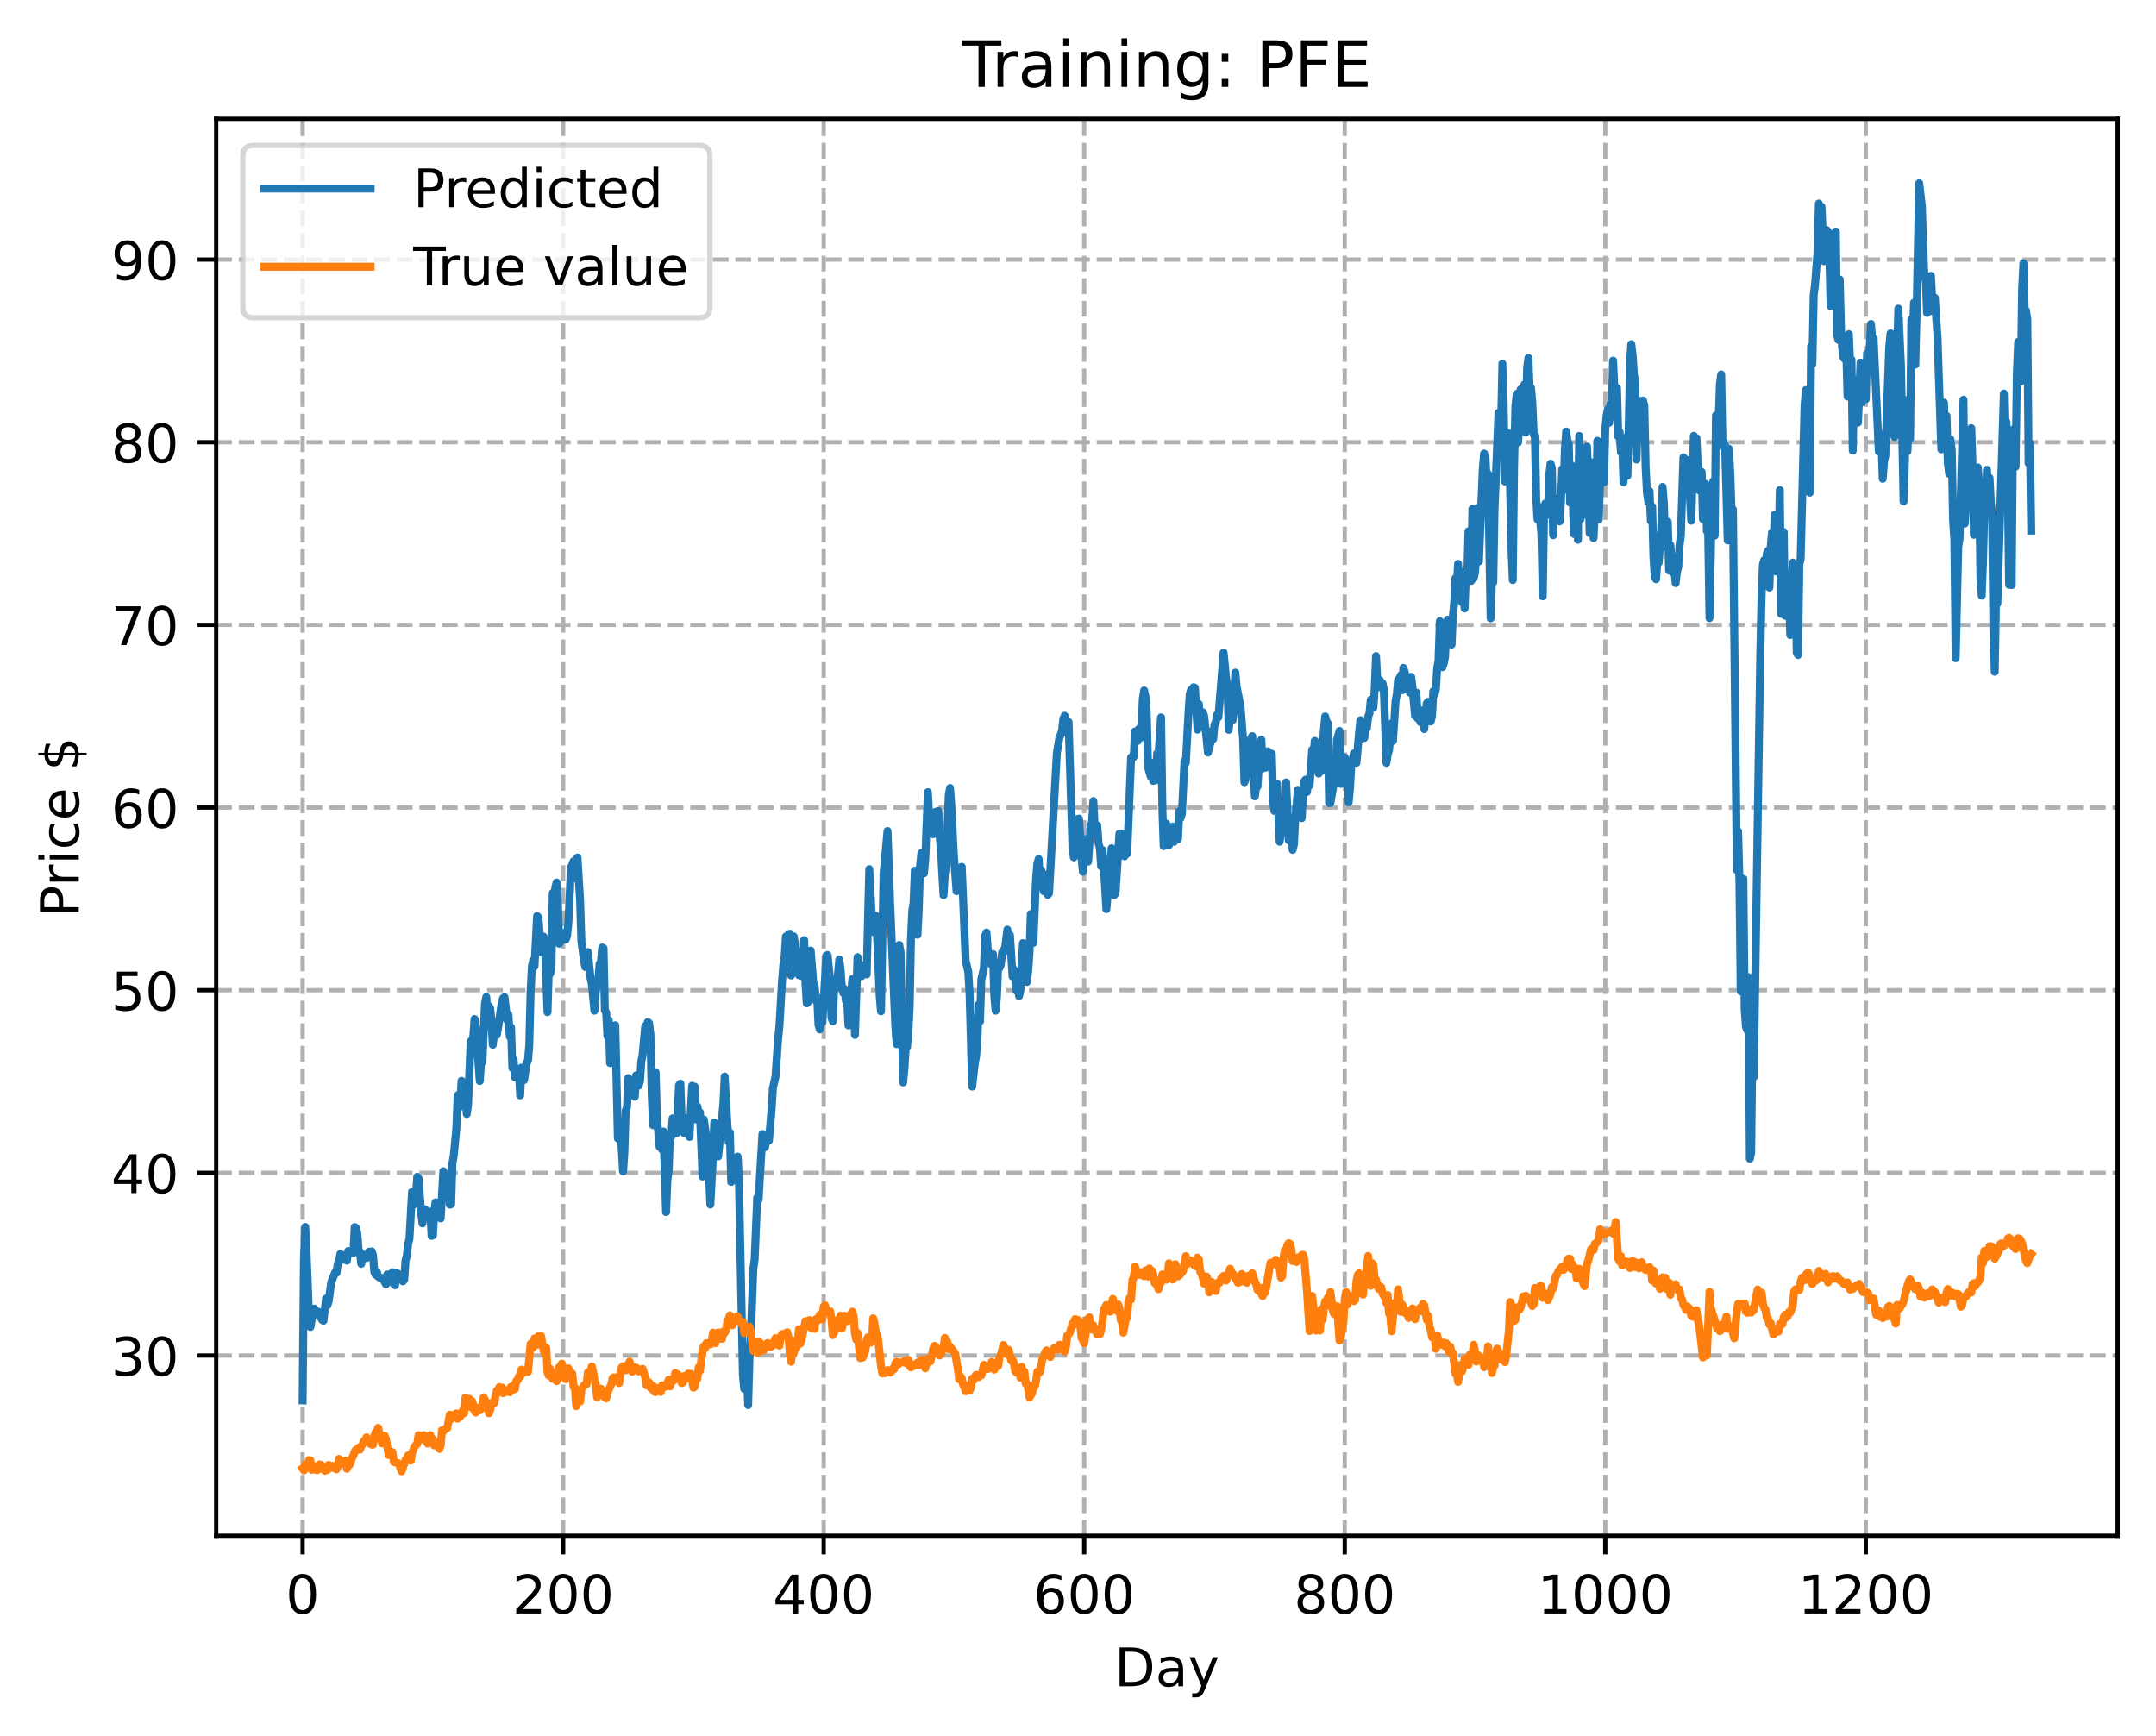 <?xml version="1.0" encoding="utf-8" standalone="no"?>
<!DOCTYPE svg PUBLIC "-//W3C//DTD SVG 1.1//EN"
  "http://www.w3.org/Graphics/SVG/1.1/DTD/svg11.dtd">
<!-- Created with matplotlib (https://matplotlib.org/) -->
<svg height="325.986pt" version="1.1" viewBox="0 0 404.923 325.986" width="404.923pt" xmlns="http://www.w3.org/2000/svg" xmlns:xlink="http://www.w3.org/1999/xlink">
 <defs>
  <style type="text/css">
*{stroke-linecap:butt;stroke-linejoin:round;}
  </style>
 </defs>
 <g id="figure_1">
  <g id="patch_1">
   <path d="M 0 325.986 
L 404.923 325.986 
L 404.923 0 
L 0 0 
z
" style="fill:#ffffff;"/>
  </g>
  <g id="axes_1">
   <g id="patch_2">
    <path d="M 40.603 288.43 
L 397.723 288.43 
L 397.723 22.318 
L 40.603 22.318 
z
" style="fill:#ffffff;"/>
   </g>
   <g id="matplotlib.axis_1">
    <g id="xtick_1">
     <g id="line2d_1">
      <path clip-path="url(#pb01b7b8c8a)" d="M 56.836 288.43 
L 56.836 22.318 
" style="fill:none;stroke:#b0b0b0;stroke-dasharray:2.96,1.28;stroke-dashoffset:0;stroke-width:0.8;"/>
     </g>
     <g id="line2d_2">
      <defs>
       <path d="M 0 0 
L 0 3.5 
" id="m20d2d2da42" style="stroke:#000000;stroke-width:0.8;"/>
      </defs>
      <g>
       <use style="stroke:#000000;stroke-width:0.8;" x="56.836" xlink:href="#m20d2d2da42" y="288.43"/>
      </g>
     </g>
     <g id="text_1">
      <!-- 0 -->
      <defs>
       <path d="M 31.781 66.406 
Q 24.172 66.406 20.328 58.906 
Q 16.5 51.422 16.5 36.375 
Q 16.5 21.391 20.328 13.891 
Q 24.172 6.391 31.781 6.391 
Q 39.453 6.391 43.281 13.891 
Q 47.125 21.391 47.125 36.375 
Q 47.125 51.422 43.281 58.906 
Q 39.453 66.406 31.781 66.406 
z
M 31.781 74.219 
Q 44.047 74.219 50.516 64.516 
Q 56.984 54.828 56.984 36.375 
Q 56.984 17.969 50.516 8.266 
Q 44.047 -1.422 31.781 -1.422 
Q 19.531 -1.422 13.062 8.266 
Q 6.594 17.969 6.594 36.375 
Q 6.594 54.828 13.062 64.516 
Q 19.531 74.219 31.781 74.219 
z
" id="DejaVuSans-48"/>
      </defs>
      <g transform="translate(53.655 303.029)scale(0.1 -0.1)">
       <use xlink:href="#DejaVuSans-48"/>
      </g>
     </g>
    </g>
    <g id="xtick_2">
     <g id="line2d_3">
      <path clip-path="url(#pb01b7b8c8a)" d="M 105.766 288.43 
L 105.766 22.318 
" style="fill:none;stroke:#b0b0b0;stroke-dasharray:2.96,1.28;stroke-dashoffset:0;stroke-width:0.8;"/>
     </g>
     <g id="line2d_4">
      <g>
       <use style="stroke:#000000;stroke-width:0.8;" x="105.766" xlink:href="#m20d2d2da42" y="288.43"/>
      </g>
     </g>
     <g id="text_2">
      <!-- 200 -->
      <defs>
       <path d="M 19.188 8.297 
L 53.609 8.297 
L 53.609 0 
L 7.328 0 
L 7.328 8.297 
Q 12.938 14.109 22.625 23.891 
Q 32.328 33.688 34.812 36.531 
Q 39.547 41.844 41.422 45.531 
Q 43.312 49.219 43.312 52.781 
Q 43.312 58.594 39.234 62.25 
Q 35.156 65.922 28.609 65.922 
Q 23.969 65.922 18.812 64.312 
Q 13.672 62.703 7.812 59.422 
L 7.812 69.391 
Q 13.766 71.781 18.938 73 
Q 24.125 74.219 28.422 74.219 
Q 39.75 74.219 46.484 68.547 
Q 53.219 62.891 53.219 53.422 
Q 53.219 48.922 51.531 44.891 
Q 49.859 40.875 45.406 35.406 
Q 44.188 33.984 37.641 27.219 
Q 31.109 20.453 19.188 8.297 
z
" id="DejaVuSans-50"/>
      </defs>
      <g transform="translate(96.223 303.029)scale(0.1 -0.1)">
       <use xlink:href="#DejaVuSans-50"/>
       <use x="63.623" xlink:href="#DejaVuSans-48"/>
       <use x="127.246" xlink:href="#DejaVuSans-48"/>
      </g>
     </g>
    </g>
    <g id="xtick_3">
     <g id="line2d_5">
      <path clip-path="url(#pb01b7b8c8a)" d="M 154.697 288.43 
L 154.697 22.318 
" style="fill:none;stroke:#b0b0b0;stroke-dasharray:2.96,1.28;stroke-dashoffset:0;stroke-width:0.8;"/>
     </g>
     <g id="line2d_6">
      <g>
       <use style="stroke:#000000;stroke-width:0.8;" x="154.697" xlink:href="#m20d2d2da42" y="288.43"/>
      </g>
     </g>
     <g id="text_3">
      <!-- 400 -->
      <defs>
       <path d="M 37.797 64.312 
L 12.891 25.391 
L 37.797 25.391 
z
M 35.203 72.906 
L 47.609 72.906 
L 47.609 25.391 
L 58.016 25.391 
L 58.016 17.188 
L 47.609 17.188 
L 47.609 0 
L 37.797 0 
L 37.797 17.188 
L 4.891 17.188 
L 4.891 26.703 
z
" id="DejaVuSans-52"/>
      </defs>
      <g transform="translate(145.153 303.029)scale(0.1 -0.1)">
       <use xlink:href="#DejaVuSans-52"/>
       <use x="63.623" xlink:href="#DejaVuSans-48"/>
       <use x="127.246" xlink:href="#DejaVuSans-48"/>
      </g>
     </g>
    </g>
    <g id="xtick_4">
     <g id="line2d_7">
      <path clip-path="url(#pb01b7b8c8a)" d="M 203.628 288.43 
L 203.628 22.318 
" style="fill:none;stroke:#b0b0b0;stroke-dasharray:2.96,1.28;stroke-dashoffset:0;stroke-width:0.8;"/>
     </g>
     <g id="line2d_8">
      <g>
       <use style="stroke:#000000;stroke-width:0.8;" x="203.628" xlink:href="#m20d2d2da42" y="288.43"/>
      </g>
     </g>
     <g id="text_4">
      <!-- 600 -->
      <defs>
       <path d="M 33.016 40.375 
Q 26.375 40.375 22.484 35.828 
Q 18.609 31.297 18.609 23.391 
Q 18.609 15.531 22.484 10.953 
Q 26.375 6.391 33.016 6.391 
Q 39.656 6.391 43.531 10.953 
Q 47.406 15.531 47.406 23.391 
Q 47.406 31.297 43.531 35.828 
Q 39.656 40.375 33.016 40.375 
z
M 52.594 71.297 
L 52.594 62.312 
Q 48.875 64.062 45.094 64.984 
Q 41.312 65.922 37.594 65.922 
Q 27.828 65.922 22.672 59.328 
Q 17.531 52.734 16.797 39.406 
Q 19.672 43.656 24.016 45.922 
Q 28.375 48.188 33.594 48.188 
Q 44.578 48.188 50.953 41.516 
Q 57.328 34.859 57.328 23.391 
Q 57.328 12.156 50.688 5.359 
Q 44.047 -1.422 33.016 -1.422 
Q 20.359 -1.422 13.672 8.266 
Q 6.984 17.969 6.984 36.375 
Q 6.984 53.656 15.188 63.938 
Q 23.391 74.219 37.203 74.219 
Q 40.922 74.219 44.703 73.484 
Q 48.484 72.75 52.594 71.297 
z
" id="DejaVuSans-54"/>
      </defs>
      <g transform="translate(194.084 303.029)scale(0.1 -0.1)">
       <use xlink:href="#DejaVuSans-54"/>
       <use x="63.623" xlink:href="#DejaVuSans-48"/>
       <use x="127.246" xlink:href="#DejaVuSans-48"/>
      </g>
     </g>
    </g>
    <g id="xtick_5">
     <g id="line2d_9">
      <path clip-path="url(#pb01b7b8c8a)" d="M 252.558 288.43 
L 252.558 22.318 
" style="fill:none;stroke:#b0b0b0;stroke-dasharray:2.96,1.28;stroke-dashoffset:0;stroke-width:0.8;"/>
     </g>
     <g id="line2d_10">
      <g>
       <use style="stroke:#000000;stroke-width:0.8;" x="252.558" xlink:href="#m20d2d2da42" y="288.43"/>
      </g>
     </g>
     <g id="text_5">
      <!-- 800 -->
      <defs>
       <path d="M 31.781 34.625 
Q 24.75 34.625 20.719 30.859 
Q 16.703 27.094 16.703 20.516 
Q 16.703 13.922 20.719 10.156 
Q 24.75 6.391 31.781 6.391 
Q 38.812 6.391 42.859 10.172 
Q 46.922 13.969 46.922 20.516 
Q 46.922 27.094 42.891 30.859 
Q 38.875 34.625 31.781 34.625 
z
M 21.922 38.812 
Q 15.578 40.375 12.031 44.719 
Q 8.5 49.078 8.5 55.328 
Q 8.5 64.062 14.719 69.141 
Q 20.953 74.219 31.781 74.219 
Q 42.672 74.219 48.875 69.141 
Q 55.078 64.062 55.078 55.328 
Q 55.078 49.078 51.531 44.719 
Q 48 40.375 41.703 38.812 
Q 48.828 37.156 52.797 32.312 
Q 56.781 27.484 56.781 20.516 
Q 56.781 9.906 50.312 4.234 
Q 43.844 -1.422 31.781 -1.422 
Q 19.734 -1.422 13.25 4.234 
Q 6.781 9.906 6.781 20.516 
Q 6.781 27.484 10.781 32.312 
Q 14.797 37.156 21.922 38.812 
z
M 18.312 54.391 
Q 18.312 48.734 21.844 45.562 
Q 25.391 42.391 31.781 42.391 
Q 38.141 42.391 41.719 45.562 
Q 45.312 48.734 45.312 54.391 
Q 45.312 60.062 41.719 63.234 
Q 38.141 66.406 31.781 66.406 
Q 25.391 66.406 21.844 63.234 
Q 18.312 60.062 18.312 54.391 
z
" id="DejaVuSans-56"/>
      </defs>
      <g transform="translate(243.015 303.029)scale(0.1 -0.1)">
       <use xlink:href="#DejaVuSans-56"/>
       <use x="63.623" xlink:href="#DejaVuSans-48"/>
       <use x="127.246" xlink:href="#DejaVuSans-48"/>
      </g>
     </g>
    </g>
    <g id="xtick_6">
     <g id="line2d_11">
      <path clip-path="url(#pb01b7b8c8a)" d="M 301.489 288.43 
L 301.489 22.318 
" style="fill:none;stroke:#b0b0b0;stroke-dasharray:2.96,1.28;stroke-dashoffset:0;stroke-width:0.8;"/>
     </g>
     <g id="line2d_12">
      <g>
       <use style="stroke:#000000;stroke-width:0.8;" x="301.489" xlink:href="#m20d2d2da42" y="288.43"/>
      </g>
     </g>
     <g id="text_6">
      <!-- 1000 -->
      <defs>
       <path d="M 12.406 8.297 
L 28.516 8.297 
L 28.516 63.922 
L 10.984 60.406 
L 10.984 69.391 
L 28.422 72.906 
L 38.281 72.906 
L 38.281 8.297 
L 54.391 8.297 
L 54.391 0 
L 12.406 0 
z
" id="DejaVuSans-49"/>
      </defs>
      <g transform="translate(288.764 303.029)scale(0.1 -0.1)">
       <use xlink:href="#DejaVuSans-49"/>
       <use x="63.623" xlink:href="#DejaVuSans-48"/>
       <use x="127.246" xlink:href="#DejaVuSans-48"/>
       <use x="190.869" xlink:href="#DejaVuSans-48"/>
      </g>
     </g>
    </g>
    <g id="xtick_7">
     <g id="line2d_13">
      <path clip-path="url(#pb01b7b8c8a)" d="M 350.419 288.43 
L 350.419 22.318 
" style="fill:none;stroke:#b0b0b0;stroke-dasharray:2.96,1.28;stroke-dashoffset:0;stroke-width:0.8;"/>
     </g>
     <g id="line2d_14">
      <g>
       <use style="stroke:#000000;stroke-width:0.8;" x="350.419" xlink:href="#m20d2d2da42" y="288.43"/>
      </g>
     </g>
     <g id="text_7">
      <!-- 1200 -->
      <g transform="translate(337.694 303.029)scale(0.1 -0.1)">
       <use xlink:href="#DejaVuSans-49"/>
       <use x="63.623" xlink:href="#DejaVuSans-50"/>
       <use x="127.246" xlink:href="#DejaVuSans-48"/>
       <use x="190.869" xlink:href="#DejaVuSans-48"/>
      </g>
     </g>
    </g>
    <g id="text_8">
     <!-- Day -->
     <defs>
      <path d="M 19.672 64.797 
L 19.672 8.109 
L 31.594 8.109 
Q 46.688 8.109 53.688 14.938 
Q 60.688 21.781 60.688 36.531 
Q 60.688 51.172 53.688 57.984 
Q 46.688 64.797 31.594 64.797 
z
M 9.812 72.906 
L 30.078 72.906 
Q 51.266 72.906 61.172 64.094 
Q 71.094 55.281 71.094 36.531 
Q 71.094 17.672 61.125 8.828 
Q 51.172 0 30.078 0 
L 9.812 0 
z
" id="DejaVuSans-68"/>
      <path d="M 34.281 27.484 
Q 23.391 27.484 19.188 25 
Q 14.984 22.516 14.984 16.5 
Q 14.984 11.719 18.141 8.906 
Q 21.297 6.109 26.703 6.109 
Q 34.188 6.109 38.703 11.406 
Q 43.219 16.703 43.219 25.484 
L 43.219 27.484 
z
M 52.203 31.203 
L 52.203 0 
L 43.219 0 
L 43.219 8.297 
Q 40.141 3.328 35.547 0.953 
Q 30.953 -1.422 24.312 -1.422 
Q 15.922 -1.422 10.953 3.297 
Q 6 8.016 6 15.922 
Q 6 25.141 12.172 29.828 
Q 18.359 34.516 30.609 34.516 
L 43.219 34.516 
L 43.219 35.406 
Q 43.219 41.609 39.141 45 
Q 35.062 48.391 27.688 48.391 
Q 23 48.391 18.547 47.266 
Q 14.109 46.141 10.016 43.891 
L 10.016 52.203 
Q 14.938 54.109 19.578 55.047 
Q 24.219 56 28.609 56 
Q 40.484 56 46.344 49.844 
Q 52.203 43.703 52.203 31.203 
z
" id="DejaVuSans-97"/>
      <path d="M 32.172 -5.078 
Q 28.375 -14.844 24.75 -17.812 
Q 21.141 -20.797 15.094 -20.797 
L 7.906 -20.797 
L 7.906 -13.281 
L 13.188 -13.281 
Q 16.891 -13.281 18.938 -11.516 
Q 21 -9.766 23.484 -3.219 
L 25.094 0.875 
L 2.984 54.688 
L 12.5 54.688 
L 29.594 11.922 
L 46.688 54.688 
L 56.203 54.688 
z
" id="DejaVuSans-121"/>
     </defs>
     <g transform="translate(209.29 316.707)scale(0.1 -0.1)">
      <use xlink:href="#DejaVuSans-68"/>
      <use x="77.002" xlink:href="#DejaVuSans-97"/>
      <use x="138.281" xlink:href="#DejaVuSans-121"/>
     </g>
    </g>
   </g>
   <g id="matplotlib.axis_2">
    <g id="ytick_1">
     <g id="line2d_15">
      <path clip-path="url(#pb01b7b8c8a)" d="M 40.603 254.585 
L 397.723 254.585 
" style="fill:none;stroke:#b0b0b0;stroke-dasharray:2.96,1.28;stroke-dashoffset:0;stroke-width:0.8;"/>
     </g>
     <g id="line2d_16">
      <defs>
       <path d="M 0 0 
L -3.5 0 
" id="m69ad0b81eb" style="stroke:#000000;stroke-width:0.8;"/>
      </defs>
      <g>
       <use style="stroke:#000000;stroke-width:0.8;" x="40.603" xlink:href="#m69ad0b81eb" y="254.585"/>
      </g>
     </g>
     <g id="text_9">
      <!-- 30 -->
      <defs>
       <path d="M 40.578 39.312 
Q 47.656 37.797 51.625 33 
Q 55.609 28.219 55.609 21.188 
Q 55.609 10.406 48.188 4.484 
Q 40.766 -1.422 27.094 -1.422 
Q 22.516 -1.422 17.656 -0.516 
Q 12.797 0.391 7.625 2.203 
L 7.625 11.719 
Q 11.719 9.328 16.594 8.109 
Q 21.484 6.891 26.812 6.891 
Q 36.078 6.891 40.938 10.547 
Q 45.797 14.203 45.797 21.188 
Q 45.797 27.641 41.281 31.266 
Q 36.766 34.906 28.719 34.906 
L 20.219 34.906 
L 20.219 43.016 
L 29.109 43.016 
Q 36.375 43.016 40.234 45.922 
Q 44.094 48.828 44.094 54.297 
Q 44.094 59.906 40.109 62.906 
Q 36.141 65.922 28.719 65.922 
Q 24.656 65.922 20.016 65.031 
Q 15.375 64.156 9.812 62.312 
L 9.812 71.094 
Q 15.438 72.656 20.344 73.438 
Q 25.25 74.219 29.594 74.219 
Q 40.828 74.219 47.359 69.109 
Q 53.906 64.016 53.906 55.328 
Q 53.906 49.266 50.438 45.094 
Q 46.969 40.922 40.578 39.312 
z
" id="DejaVuSans-51"/>
      </defs>
      <g transform="translate(20.878 258.384)scale(0.1 -0.1)">
       <use xlink:href="#DejaVuSans-51"/>
       <use x="63.623" xlink:href="#DejaVuSans-48"/>
      </g>
     </g>
    </g>
    <g id="ytick_2">
     <g id="line2d_17">
      <path clip-path="url(#pb01b7b8c8a)" d="M 40.603 220.28 
L 397.723 220.28 
" style="fill:none;stroke:#b0b0b0;stroke-dasharray:2.96,1.28;stroke-dashoffset:0;stroke-width:0.8;"/>
     </g>
     <g id="line2d_18">
      <g>
       <use style="stroke:#000000;stroke-width:0.8;" x="40.603" xlink:href="#m69ad0b81eb" y="220.28"/>
      </g>
     </g>
     <g id="text_10">
      <!-- 40 -->
      <g transform="translate(20.878 224.079)scale(0.1 -0.1)">
       <use xlink:href="#DejaVuSans-52"/>
       <use x="63.623" xlink:href="#DejaVuSans-48"/>
      </g>
     </g>
    </g>
    <g id="ytick_3">
     <g id="line2d_19">
      <path clip-path="url(#pb01b7b8c8a)" d="M 40.603 185.975 
L 397.723 185.975 
" style="fill:none;stroke:#b0b0b0;stroke-dasharray:2.96,1.28;stroke-dashoffset:0;stroke-width:0.8;"/>
     </g>
     <g id="line2d_20">
      <g>
       <use style="stroke:#000000;stroke-width:0.8;" x="40.603" xlink:href="#m69ad0b81eb" y="185.975"/>
      </g>
     </g>
     <g id="text_11">
      <!-- 50 -->
      <defs>
       <path d="M 10.797 72.906 
L 49.516 72.906 
L 49.516 64.594 
L 19.828 64.594 
L 19.828 46.734 
Q 21.969 47.469 24.109 47.828 
Q 26.266 48.188 28.422 48.188 
Q 40.625 48.188 47.75 41.5 
Q 54.891 34.812 54.891 23.391 
Q 54.891 11.625 47.562 5.094 
Q 40.234 -1.422 26.906 -1.422 
Q 22.312 -1.422 17.547 -0.641 
Q 12.797 0.141 7.719 1.703 
L 7.719 11.625 
Q 12.109 9.234 16.797 8.062 
Q 21.484 6.891 26.703 6.891 
Q 35.156 6.891 40.078 11.328 
Q 45.016 15.766 45.016 23.391 
Q 45.016 31 40.078 35.438 
Q 35.156 39.891 26.703 39.891 
Q 22.75 39.891 18.812 39.016 
Q 14.891 38.141 10.797 36.281 
z
" id="DejaVuSans-53"/>
      </defs>
      <g transform="translate(20.878 189.774)scale(0.1 -0.1)">
       <use xlink:href="#DejaVuSans-53"/>
       <use x="63.623" xlink:href="#DejaVuSans-48"/>
      </g>
     </g>
    </g>
    <g id="ytick_4">
     <g id="line2d_21">
      <path clip-path="url(#pb01b7b8c8a)" d="M 40.603 151.67 
L 397.723 151.67 
" style="fill:none;stroke:#b0b0b0;stroke-dasharray:2.96,1.28;stroke-dashoffset:0;stroke-width:0.8;"/>
     </g>
     <g id="line2d_22">
      <g>
       <use style="stroke:#000000;stroke-width:0.8;" x="40.603" xlink:href="#m69ad0b81eb" y="151.67"/>
      </g>
     </g>
     <g id="text_12">
      <!-- 60 -->
      <g transform="translate(20.878 155.469)scale(0.1 -0.1)">
       <use xlink:href="#DejaVuSans-54"/>
       <use x="63.623" xlink:href="#DejaVuSans-48"/>
      </g>
     </g>
    </g>
    <g id="ytick_5">
     <g id="line2d_23">
      <path clip-path="url(#pb01b7b8c8a)" d="M 40.603 117.365 
L 397.723 117.365 
" style="fill:none;stroke:#b0b0b0;stroke-dasharray:2.96,1.28;stroke-dashoffset:0;stroke-width:0.8;"/>
     </g>
     <g id="line2d_24">
      <g>
       <use style="stroke:#000000;stroke-width:0.8;" x="40.603" xlink:href="#m69ad0b81eb" y="117.365"/>
      </g>
     </g>
     <g id="text_13">
      <!-- 70 -->
      <defs>
       <path d="M 8.203 72.906 
L 55.078 72.906 
L 55.078 68.703 
L 28.609 0 
L 18.312 0 
L 43.219 64.594 
L 8.203 64.594 
z
" id="DejaVuSans-55"/>
      </defs>
      <g transform="translate(20.878 121.164)scale(0.1 -0.1)">
       <use xlink:href="#DejaVuSans-55"/>
       <use x="63.623" xlink:href="#DejaVuSans-48"/>
      </g>
     </g>
    </g>
    <g id="ytick_6">
     <g id="line2d_25">
      <path clip-path="url(#pb01b7b8c8a)" d="M 40.603 83.06 
L 397.723 83.06 
" style="fill:none;stroke:#b0b0b0;stroke-dasharray:2.96,1.28;stroke-dashoffset:0;stroke-width:0.8;"/>
     </g>
     <g id="line2d_26">
      <g>
       <use style="stroke:#000000;stroke-width:0.8;" x="40.603" xlink:href="#m69ad0b81eb" y="83.06"/>
      </g>
     </g>
     <g id="text_14">
      <!-- 80 -->
      <g transform="translate(20.878 86.86)scale(0.1 -0.1)">
       <use xlink:href="#DejaVuSans-56"/>
       <use x="63.623" xlink:href="#DejaVuSans-48"/>
      </g>
     </g>
    </g>
    <g id="ytick_7">
     <g id="line2d_27">
      <path clip-path="url(#pb01b7b8c8a)" d="M 40.603 48.756 
L 397.723 48.756 
" style="fill:none;stroke:#b0b0b0;stroke-dasharray:2.96,1.28;stroke-dashoffset:0;stroke-width:0.8;"/>
     </g>
     <g id="line2d_28">
      <g>
       <use style="stroke:#000000;stroke-width:0.8;" x="40.603" xlink:href="#m69ad0b81eb" y="48.756"/>
      </g>
     </g>
     <g id="text_15">
      <!-- 90 -->
      <defs>
       <path d="M 10.984 1.516 
L 10.984 10.5 
Q 14.703 8.734 18.5 7.812 
Q 22.312 6.891 25.984 6.891 
Q 35.75 6.891 40.891 13.453 
Q 46.047 20.016 46.781 33.406 
Q 43.953 29.203 39.594 26.953 
Q 35.25 24.703 29.984 24.703 
Q 19.047 24.703 12.672 31.312 
Q 6.297 37.938 6.297 49.422 
Q 6.297 60.641 12.938 67.422 
Q 19.578 74.219 30.609 74.219 
Q 43.266 74.219 49.922 64.516 
Q 56.594 54.828 56.594 36.375 
Q 56.594 19.141 48.406 8.859 
Q 40.234 -1.422 26.422 -1.422 
Q 22.703 -1.422 18.891 -0.688 
Q 15.094 0.047 10.984 1.516 
z
M 30.609 32.422 
Q 37.25 32.422 41.125 36.953 
Q 45.016 41.5 45.016 49.422 
Q 45.016 57.281 41.125 61.844 
Q 37.25 66.406 30.609 66.406 
Q 23.969 66.406 20.094 61.844 
Q 16.219 57.281 16.219 49.422 
Q 16.219 41.5 20.094 36.953 
Q 23.969 32.422 30.609 32.422 
z
" id="DejaVuSans-57"/>
      </defs>
      <g transform="translate(20.878 52.555)scale(0.1 -0.1)">
       <use xlink:href="#DejaVuSans-57"/>
       <use x="63.623" xlink:href="#DejaVuSans-48"/>
      </g>
     </g>
    </g>
    <g id="text_16">
     <!-- Price $ -->
     <defs>
      <path d="M 19.672 64.797 
L 19.672 37.406 
L 32.078 37.406 
Q 38.969 37.406 42.719 40.969 
Q 46.484 44.531 46.484 51.125 
Q 46.484 57.672 42.719 61.234 
Q 38.969 64.797 32.078 64.797 
z
M 9.812 72.906 
L 32.078 72.906 
Q 44.344 72.906 50.609 67.359 
Q 56.891 61.812 56.891 51.125 
Q 56.891 40.328 50.609 34.812 
Q 44.344 29.297 32.078 29.297 
L 19.672 29.297 
L 19.672 0 
L 9.812 0 
z
" id="DejaVuSans-80"/>
      <path d="M 41.109 46.297 
Q 39.594 47.172 37.812 47.578 
Q 36.031 48 33.891 48 
Q 26.266 48 22.188 43.047 
Q 18.109 38.094 18.109 28.812 
L 18.109 0 
L 9.078 0 
L 9.078 54.688 
L 18.109 54.688 
L 18.109 46.188 
Q 20.953 51.172 25.484 53.578 
Q 30.031 56 36.531 56 
Q 37.453 56 38.578 55.875 
Q 39.703 55.766 41.062 55.516 
z
" id="DejaVuSans-114"/>
      <path d="M 9.422 54.688 
L 18.406 54.688 
L 18.406 0 
L 9.422 0 
z
M 9.422 75.984 
L 18.406 75.984 
L 18.406 64.594 
L 9.422 64.594 
z
" id="DejaVuSans-105"/>
      <path d="M 48.781 52.594 
L 48.781 44.188 
Q 44.969 46.297 41.141 47.344 
Q 37.312 48.391 33.406 48.391 
Q 24.656 48.391 19.812 42.844 
Q 14.984 37.312 14.984 27.297 
Q 14.984 17.281 19.812 11.734 
Q 24.656 6.203 33.406 6.203 
Q 37.312 6.203 41.141 7.25 
Q 44.969 8.297 48.781 10.406 
L 48.781 2.094 
Q 45.016 0.344 40.984 -0.531 
Q 36.969 -1.422 32.422 -1.422 
Q 20.062 -1.422 12.781 6.344 
Q 5.516 14.109 5.516 27.297 
Q 5.516 40.672 12.859 48.328 
Q 20.219 56 33.016 56 
Q 37.156 56 41.109 55.141 
Q 45.062 54.297 48.781 52.594 
z
" id="DejaVuSans-99"/>
      <path d="M 56.203 29.594 
L 56.203 25.203 
L 14.891 25.203 
Q 15.484 15.922 20.484 11.062 
Q 25.484 6.203 34.422 6.203 
Q 39.594 6.203 44.453 7.469 
Q 49.312 8.734 54.109 11.281 
L 54.109 2.781 
Q 49.266 0.734 44.188 -0.344 
Q 39.109 -1.422 33.891 -1.422 
Q 20.797 -1.422 13.156 6.188 
Q 5.516 13.812 5.516 26.812 
Q 5.516 40.234 12.766 48.109 
Q 20.016 56 32.328 56 
Q 43.359 56 49.781 48.891 
Q 56.203 41.797 56.203 29.594 
z
M 47.219 32.234 
Q 47.125 39.594 43.094 43.984 
Q 39.062 48.391 32.422 48.391 
Q 24.906 48.391 20.391 44.141 
Q 15.875 39.891 15.188 32.172 
z
" id="DejaVuSans-101"/>
      <path id="DejaVuSans-32"/>
      <path d="M 33.797 -14.703 
L 28.906 -14.703 
L 28.859 0 
Q 23.734 0.094 18.609 1.188 
Q 13.484 2.297 8.297 4.5 
L 8.297 13.281 
Q 13.281 10.156 18.375 8.562 
Q 23.484 6.984 28.906 6.938 
L 28.906 29.203 
Q 18.109 30.953 13.203 35.156 
Q 8.297 39.359 8.297 46.688 
Q 8.297 54.641 13.625 59.219 
Q 18.953 63.812 28.906 64.5 
L 28.906 75.984 
L 33.797 75.984 
L 33.797 64.656 
Q 38.328 64.453 42.578 63.688 
Q 46.828 62.938 50.875 61.625 
L 50.875 53.078 
Q 46.828 55.125 42.547 56.25 
Q 38.281 57.375 33.797 57.562 
L 33.797 36.719 
Q 44.875 35.016 50.094 30.609 
Q 55.328 26.219 55.328 18.609 
Q 55.328 10.359 49.781 5.594 
Q 44.234 0.828 33.797 0.094 
z
M 28.906 37.594 
L 28.906 57.625 
Q 23.25 56.984 20.266 54.391 
Q 17.281 51.812 17.281 47.516 
Q 17.281 43.312 20.031 40.969 
Q 22.797 38.625 28.906 37.594 
z
M 33.797 28.219 
L 33.797 7.078 
Q 39.984 7.906 43.141 10.594 
Q 46.297 13.281 46.297 17.672 
Q 46.297 21.969 43.281 24.5 
Q 40.281 27.047 33.797 28.219 
z
" id="DejaVuSans-36"/>
     </defs>
     <g transform="translate(14.798 172.342)rotate(-90)scale(0.1 -0.1)">
      <use xlink:href="#DejaVuSans-80"/>
      <use x="58.553" xlink:href="#DejaVuSans-114"/>
      <use x="99.666" xlink:href="#DejaVuSans-105"/>
      <use x="127.449" xlink:href="#DejaVuSans-99"/>
      <use x="182.43" xlink:href="#DejaVuSans-101"/>
      <use x="243.953" xlink:href="#DejaVuSans-32"/>
      <use x="275.74" xlink:href="#DejaVuSans-36"/>
     </g>
    </g>
   </g>
   <g id="line2d_29">
    <path clip-path="url(#pb01b7b8c8a)" d="M 56.836 263.014 
L 57.081 236.506 
L 57.325 230.43 
L 57.57 235.147 
L 58.059 247.929 
L 58.304 249.223 
L 58.548 247.793 
L 58.793 247.025 
L 59.038 245.773 
L 59.282 246.491 
L 59.527 246.262 
L 59.772 246.361 
L 60.261 247.466 
L 60.506 247.889 
L 60.75 248.049 
L 61.24 243.888 
L 61.484 245.165 
L 61.729 244.392 
L 62.218 240.783 
L 62.952 238.973 
L 63.197 239.068 
L 63.441 237.312 
L 63.686 236.794 
L 63.931 235.493 
L 64.175 235.676 
L 64.665 236.605 
L 64.909 236.139 
L 65.154 236.773 
L 65.399 234.968 
L 65.888 235.23 
L 66.377 235.329 
L 66.622 230.457 
L 66.867 230.623 
L 67.111 231.733 
L 67.356 234.818 
L 67.601 235.119 
L 67.845 237.36 
L 68.09 235.715 
L 68.335 235.669 
L 68.579 236.086 
L 68.824 236.278 
L 69.313 235.096 
L 69.558 235.124 
L 69.802 235.026 
L 70.047 235.718 
L 70.292 238.831 
L 70.536 239.411 
L 70.781 238.905 
L 71.026 239.765 
L 71.27 239.953 
L 71.76 240.021 
L 72.004 240.335 
L 72.494 241.208 
L 72.738 239.381 
L 72.983 239.361 
L 73.228 239.467 
L 73.472 239.407 
L 73.717 238.957 
L 73.962 241.186 
L 74.206 241.387 
L 74.451 239.154 
L 74.696 239.18 
L 74.94 239.587 
L 75.185 239.555 
L 75.429 239.753 
L 75.674 240.651 
L 75.919 240.313 
L 76.163 236.763 
L 76.408 235.876 
L 76.653 233.599 
L 76.897 232.681 
L 77.387 223.859 
L 77.631 225.684 
L 77.876 226.178 
L 78.121 224.429 
L 78.365 221.019 
L 78.61 221.314 
L 79.099 227.825 
L 79.344 229.776 
L 79.589 227.219 
L 79.833 227.13 
L 80.078 228.636 
L 80.323 228.322 
L 80.567 228.333 
L 80.812 227.555 
L 81.056 232.108 
L 81.301 232.021 
L 81.546 228.001 
L 81.79 225.824 
L 82.035 226.318 
L 82.28 227.287 
L 82.524 226.222 
L 82.769 228.838 
L 83.258 219.978 
L 83.503 222.794 
L 83.748 223.86 
L 83.992 223.414 
L 84.237 220.547 
L 84.482 226.254 
L 84.726 226.173 
L 84.971 218.436 
L 85.216 217.077 
L 85.705 212.033 
L 85.95 205.727 
L 86.194 205.569 
L 86.439 207.837 
L 86.684 202.998 
L 86.928 204.434 
L 87.417 205.449 
L 87.662 209.228 
L 87.907 207.495 
L 88.396 195.605 
L 88.641 195.381 
L 88.885 194.781 
L 89.13 191.386 
L 89.375 192.95 
L 90.109 203.028 
L 90.353 199.262 
L 90.598 199.504 
L 91.087 188.452 
L 91.332 187.252 
L 91.577 191.1 
L 91.821 188.972 
L 92.066 189.378 
L 92.311 191.897 
L 92.555 196.229 
L 92.8 194.081 
L 93.044 193.825 
L 93.289 194.398 
L 93.534 193.137 
L 94.268 188.106 
L 94.512 187.447 
L 94.757 187.276 
L 95.246 191.578 
L 95.491 190.561 
L 95.736 194.685 
L 95.98 192.96 
L 96.225 200.597 
L 96.47 198.989 
L 96.714 202.337 
L 96.959 201.907 
L 97.204 202.247 
L 97.448 200.803 
L 97.693 205.726 
L 97.938 200.514 
L 98.182 202.649 
L 98.427 202.856 
L 98.916 199.542 
L 99.161 199.236 
L 99.405 196.243 
L 99.65 186.416 
L 99.895 181.479 
L 100.139 180.369 
L 100.384 181.484 
L 100.873 172.048 
L 101.118 172.283 
L 101.607 178.785 
L 101.852 177.898 
L 102.097 175.914 
L 102.341 177.039 
L 102.831 190.094 
L 103.075 181.955 
L 103.32 182.89 
L 103.565 181.832 
L 103.809 167.735 
L 104.054 169.281 
L 104.299 166.6 
L 104.543 165.748 
L 104.788 169.875 
L 105.032 177.246 
L 105.522 176.422 
L 105.766 175.219 
L 106.256 176.45 
L 106.5 175.752 
L 106.745 173.411 
L 107.234 162.974 
L 107.724 161.752 
L 107.968 164.952 
L 108.213 161.373 
L 108.458 161.067 
L 108.947 169.069 
L 109.192 176.802 
L 109.681 180.486 
L 109.926 181.616 
L 110.17 180.902 
L 110.415 178.822 
L 110.904 183.659 
L 111.149 184.803 
L 111.638 189.829 
L 111.883 186.358 
L 112.127 184.61 
L 112.372 184.063 
L 112.617 180.983 
L 112.861 180.706 
L 113.106 177.955 
L 113.351 178.091 
L 113.595 189.788 
L 113.84 190.137 
L 114.085 194.625 
L 114.329 191.585 
L 114.574 199.667 
L 114.819 198.922 
L 115.553 192.559 
L 116.042 213.816 
L 116.287 212.425 
L 116.531 211.742 
L 117.02 220.003 
L 117.265 216.369 
L 117.51 208.592 
L 117.754 208.015 
L 117.999 202.482 
L 118.244 205.446 
L 118.488 204.59 
L 118.733 204.42 
L 119.222 205.972 
L 119.467 201.983 
L 119.712 202.557 
L 119.956 203.882 
L 120.201 203.034 
L 120.446 199.324 
L 120.69 198.116 
L 121.18 192.725 
L 121.424 192.687 
L 121.669 191.957 
L 121.914 192.166 
L 122.158 194.353 
L 122.403 205.774 
L 122.648 211.327 
L 122.892 204.448 
L 123.137 201.394 
L 123.381 210.04 
L 123.871 215.392 
L 124.115 213.62 
L 124.36 215.929 
L 124.605 212.51 
L 125.094 227.643 
L 125.339 221.662 
L 125.583 219.838 
L 125.828 213.206 
L 126.073 213.555 
L 126.317 210.057 
L 126.807 211.931 
L 127.051 212.839 
L 127.541 203.801 
L 127.785 203.52 
L 128.03 210.746 
L 128.275 209.745 
L 128.519 212.849 
L 129.008 212.069 
L 129.498 213.527 
L 129.987 203.917 
L 130.232 204.562 
L 130.476 204.093 
L 130.721 210.245 
L 130.966 207.771 
L 131.21 209.095 
L 131.455 208.923 
L 131.944 220.968 
L 132.189 210.265 
L 132.923 215.408 
L 133.412 226.237 
L 133.902 217.188 
L 134.146 210.836 
L 134.88 217.182 
L 135.859 207.375 
L 136.103 202.19 
L 136.593 210.897 
L 136.837 214.418 
L 137.082 212.72 
L 137.327 221.985 
L 137.571 220.254 
L 137.816 220.615 
L 138.061 218.375 
L 138.55 217.235 
L 138.795 222.398 
L 139.529 258.314 
L 139.773 260.851 
L 140.018 254.771 
L 140.263 257.681 
L 140.507 263.889 
L 140.752 255.404 
L 140.996 251.174 
L 141.486 238.315 
L 141.73 236.534 
L 142.22 224.935 
L 142.464 225.411 
L 143.198 212.993 
L 143.443 215.602 
L 143.688 215.437 
L 143.932 214.308 
L 144.422 214.196 
L 144.911 208.375 
L 145.156 204.357 
L 145.645 202.25 
L 146.134 195.231 
L 146.379 192.812 
L 146.868 184.32 
L 147.113 181.31 
L 147.357 179.793 
L 147.602 175.881 
L 147.847 176.477 
L 148.091 175.467 
L 148.336 175.369 
L 148.581 183.203 
L 148.825 180.248 
L 149.07 175.875 
L 149.559 178.802 
L 150.049 183.158 
L 150.293 182.88 
L 150.538 183.313 
L 150.783 182.48 
L 151.027 176.563 
L 151.272 184.521 
L 151.517 188.44 
L 151.761 188.194 
L 152.006 179.219 
L 152.251 178.534 
L 152.74 184.507 
L 152.984 185.01 
L 153.229 187.953 
L 153.474 187.31 
L 153.718 192.478 
L 153.963 193.34 
L 154.208 191.272 
L 154.452 192.014 
L 154.942 183.855 
L 155.186 179.466 
L 155.431 179.369 
L 155.92 184.289 
L 156.165 191.165 
L 156.41 191.809 
L 156.654 185.571 
L 156.899 185.127 
L 157.144 185.441 
L 157.633 180.216 
L 157.878 182.307 
L 158.122 185.574 
L 158.367 186.474 
L 158.612 185.736 
L 158.856 187.889 
L 159.101 187.74 
L 159.345 192.596 
L 159.59 190.414 
L 160.079 183.88 
L 160.324 185.495 
L 160.569 194.369 
L 161.058 179.766 
L 161.303 182.559 
L 161.547 182.833 
L 161.792 183.36 
L 162.037 182.655 
L 162.281 181.374 
L 162.526 181.156 
L 162.771 183.005 
L 163.26 163.238 
L 163.749 172.479 
L 163.994 173.339 
L 164.239 175.147 
L 164.483 172.007 
L 164.728 175.749 
L 165.217 187.101 
L 165.462 189.941 
L 165.951 164.088 
L 166.685 156.076 
L 167.174 169.528 
L 168.153 192.689 
L 168.398 196.113 
L 168.887 177.478 
L 169.132 178.789 
L 169.621 203.29 
L 169.866 200.651 
L 170.11 196.745 
L 170.355 196.612 
L 170.6 194.039 
L 170.844 188.974 
L 171.089 176.477 
L 171.333 171.047 
L 171.578 169.597 
L 171.823 163.522 
L 172.312 175.562 
L 172.557 170.816 
L 172.801 162.613 
L 173.046 160.221 
L 173.535 164.023 
L 173.78 161.345 
L 174.269 148.786 
L 174.514 153.451 
L 174.759 154.459 
L 175.003 154.673 
L 175.248 156.681 
L 175.493 153.152 
L 175.737 152.459 
L 175.982 153.62 
L 176.227 152.305 
L 176.471 157.028 
L 176.716 159.588 
L 177.205 168.128 
L 177.45 164.221 
L 177.694 162.469 
L 178.184 149.375 
L 178.428 147.993 
L 178.673 151.283 
L 179.162 160.838 
L 179.652 167.38 
L 179.896 164.349 
L 180.386 162.986 
L 180.63 162.797 
L 181.364 180.438 
L 181.854 182.499 
L 182.098 186.569 
L 182.588 204.072 
L 183.077 199.689 
L 183.321 198.409 
L 183.566 195.496 
L 183.811 188.663 
L 184.055 191.825 
L 184.3 183.991 
L 184.789 181.815 
L 185.034 175.706 
L 185.279 175.147 
L 185.523 178.506 
L 186.013 180.695 
L 186.257 181.186 
L 186.502 179.197 
L 186.747 187.176 
L 186.991 189.822 
L 187.236 187.238 
L 187.481 180.889 
L 187.725 181.785 
L 187.97 181.151 
L 188.215 178.869 
L 188.459 178.451 
L 188.704 178.62 
L 189.193 174.598 
L 189.438 176.464 
L 189.682 175.631 
L 190.172 183.395 
L 190.416 182.082 
L 190.661 182.821 
L 190.906 186.085 
L 191.15 184.577 
L 191.395 187.083 
L 191.64 186.06 
L 192.129 177.129 
L 192.618 183.888 
L 192.863 184.426 
L 193.108 182.317 
L 193.352 178.843 
L 193.597 171.668 
L 194.086 177.078 
L 194.575 165.137 
L 194.82 162.236 
L 195.065 161.342 
L 195.309 165.266 
L 195.554 163.402 
L 196.043 167.39 
L 196.288 164.675 
L 196.533 164.259 
L 196.777 168.061 
L 197.022 167.783 
L 198.49 141.445 
L 198.979 138.485 
L 199.224 137.98 
L 199.469 137.164 
L 199.713 134.993 
L 199.958 134.434 
L 200.203 137.557 
L 200.447 135.402 
L 200.692 135.605 
L 201.426 159.187 
L 201.67 161.014 
L 202.16 154.328 
L 202.404 153.817 
L 202.649 153.746 
L 203.138 161.262 
L 203.383 163.723 
L 203.872 157.637 
L 204.117 157.826 
L 204.362 161.824 
L 204.851 154.929 
L 205.096 154.568 
L 205.34 150.448 
L 205.585 155.134 
L 205.83 155.804 
L 206.074 155.025 
L 206.319 158.426 
L 206.563 159.226 
L 206.808 162.72 
L 207.053 159.65 
L 207.297 162.375 
L 207.787 170.755 
L 208.031 168.164 
L 208.276 163.737 
L 208.521 164.112 
L 208.765 159.322 
L 209.01 159.869 
L 209.255 168.11 
L 209.499 167.802 
L 209.989 160.474 
L 210.233 156.593 
L 210.478 157.432 
L 210.723 156.588 
L 210.967 156.693 
L 211.212 160.817 
L 211.457 158.109 
L 211.701 160.332 
L 212.435 142.249 
L 212.68 142.405 
L 212.924 142.171 
L 213.169 137.378 
L 213.414 138.708 
L 213.658 139.163 
L 213.903 136.87 
L 214.148 138.6 
L 214.392 136.469 
L 214.637 131.22 
L 214.882 129.681 
L 215.126 130.837 
L 215.371 133.909 
L 215.616 144.141 
L 216.105 145.821 
L 216.35 143.268 
L 216.594 146.672 
L 216.839 144.823 
L 217.084 146.549 
L 217.328 141.506 
L 217.573 141.834 
L 218.062 134.728 
L 218.307 151.719 
L 218.551 158.929 
L 218.796 158.162 
L 219.041 154.691 
L 219.285 158.309 
L 219.53 158.768 
L 219.775 155.633 
L 220.019 156.631 
L 220.264 155.239 
L 220.509 158.101 
L 220.753 157.221 
L 220.998 157.309 
L 221.243 157.629 
L 221.487 152.37 
L 221.732 153.642 
L 221.977 152.812 
L 222.466 142.923 
L 222.711 143.299 
L 223.2 134.132 
L 223.445 130.389 
L 223.689 129.569 
L 223.934 130.333 
L 224.179 129.07 
L 224.423 129.186 
L 224.912 137.04 
L 225.157 132.217 
L 225.402 135.145 
L 225.646 134.968 
L 225.891 133.766 
L 226.136 134.404 
L 226.625 138.84 
L 226.87 141.34 
L 227.359 139.472 
L 227.604 137.365 
L 227.848 138.804 
L 228.093 136.119 
L 228.338 135.63 
L 228.582 134.25 
L 228.827 134.707 
L 229.806 122.568 
L 230.295 127.553 
L 230.539 129.236 
L 230.784 137.072 
L 231.273 131.265 
L 231.518 135.242 
L 232.007 126.329 
L 232.252 128.946 
L 232.986 132.667 
L 233.475 138.959 
L 233.72 146.91 
L 233.965 146.24 
L 234.943 138.705 
L 235.188 138.261 
L 235.677 149.562 
L 235.922 147.765 
L 236.167 147.728 
L 236.656 140.263 
L 236.9 138.926 
L 237.145 144.353 
L 237.39 144.153 
L 237.634 144.198 
L 237.879 142.009 
L 238.124 141.123 
L 238.368 143.507 
L 238.613 142.977 
L 238.858 141.577 
L 239.102 150.405 
L 239.347 152.313 
L 239.836 147.197 
L 240.326 158.094 
L 240.57 156.238 
L 240.815 152.242 
L 241.06 154.978 
L 241.304 155.703 
L 241.549 146.955 
L 242.038 157.813 
L 242.283 157.819 
L 242.527 154.999 
L 242.772 159.613 
L 243.017 158.571 
L 243.261 153.909 
L 243.751 148.348 
L 243.995 149.325 
L 244.24 153.355 
L 244.485 153.669 
L 244.729 148.637 
L 244.974 146.721 
L 245.219 146.421 
L 245.463 148.728 
L 245.708 146.679 
L 245.953 147.524 
L 246.442 140.835 
L 246.687 141.932 
L 246.931 139.149 
L 247.176 142.527 
L 247.421 142.268 
L 247.665 145.281 
L 247.91 143.391 
L 248.155 144.828 
L 248.644 137.1 
L 248.888 134.557 
L 249.133 135.517 
L 249.378 135.816 
L 249.622 150.824 
L 249.867 150.804 
L 250.601 146.56 
L 250.846 145.141 
L 251.09 138.952 
L 251.58 137.291 
L 251.824 147.229 
L 252.069 146.317 
L 252.558 142.238 
L 252.803 143.545 
L 253.048 143.576 
L 253.292 150.693 
L 253.537 148.144 
L 253.782 143.898 
L 254.271 141.503 
L 254.515 143.256 
L 254.76 143.267 
L 255.249 137.609 
L 255.494 135.264 
L 255.739 138.748 
L 255.983 136.892 
L 256.228 138.598 
L 256.473 136.443 
L 256.717 136.724 
L 256.962 134.551 
L 257.207 133.983 
L 257.451 131.423 
L 257.941 132.903 
L 258.185 129.44 
L 258.43 123.227 
L 258.675 127.761 
L 258.919 129.06 
L 259.164 127.742 
L 259.409 129.062 
L 259.653 128.342 
L 259.898 129.488 
L 260.387 143.281 
L 260.632 141.663 
L 260.876 140.902 
L 261.366 135.857 
L 261.61 139.142 
L 262.1 131.694 
L 262.344 130.349 
L 262.589 127.655 
L 262.834 127.468 
L 263.078 126.836 
L 263.323 129.635 
L 263.568 125.44 
L 263.812 126.217 
L 264.057 127.756 
L 264.302 127.094 
L 264.546 129.422 
L 264.791 130.08 
L 265.036 127.131 
L 265.28 129.075 
L 265.77 134.439 
L 266.014 130.092 
L 266.259 134.914 
L 266.503 134.26 
L 266.748 135.603 
L 266.993 133.442 
L 267.237 133.551 
L 267.482 136.925 
L 267.971 132.09 
L 268.216 131.793 
L 268.461 132.106 
L 268.705 135.505 
L 268.95 134.451 
L 269.195 129.835 
L 269.439 130.427 
L 269.684 129.337 
L 269.929 125.426 
L 270.173 124.09 
L 270.418 116.654 
L 270.663 117.603 
L 270.907 125.307 
L 271.152 124.612 
L 271.397 123.353 
L 271.641 117.662 
L 271.886 116.376 
L 272.131 120.335 
L 272.375 116.704 
L 272.62 121.072 
L 272.864 115.782 
L 273.109 113.267 
L 273.354 108.595 
L 273.598 110.165 
L 273.843 105.911 
L 274.088 109.712 
L 274.332 109.748 
L 274.577 113.1 
L 274.822 107.524 
L 275.066 114.27 
L 275.311 108.098 
L 275.556 108.711 
L 275.8 99.79 
L 276.045 101.188 
L 276.29 109.121 
L 276.534 95.576 
L 276.779 108.598 
L 277.024 107.545 
L 277.268 104.046 
L 277.513 95.435 
L 277.758 105.45 
L 278.491 87.989 
L 278.736 85.187 
L 278.981 85.88 
L 279.225 90.561 
L 279.47 88.992 
L 279.959 116.122 
L 280.204 109.035 
L 280.449 109.368 
L 280.693 95.706 
L 281.427 77.55 
L 281.672 84.948 
L 281.917 80.561 
L 282.161 68.304 
L 282.406 75.828 
L 282.651 90.434 
L 282.895 87.104 
L 283.14 86.015 
L 283.385 81.414 
L 283.874 102.963 
L 284.118 108.94 
L 284.363 87.63 
L 284.608 76.289 
L 284.852 73.984 
L 285.097 83.101 
L 285.342 80.41 
L 285.586 73.145 
L 285.831 74.315 
L 286.076 77.905 
L 286.32 72.192 
L 286.565 81.238 
L 286.81 69.107 
L 287.054 67.244 
L 287.299 73.658 
L 287.544 72.854 
L 287.788 75.634 
L 288.033 81.322 
L 288.278 82.229 
L 288.522 93.651 
L 288.767 97.565 
L 289.012 95.211 
L 289.501 100.302 
L 289.746 112.005 
L 289.99 95.992 
L 290.235 94.551 
L 290.479 96.432 
L 290.724 96.655 
L 290.969 89.181 
L 291.213 87.087 
L 291.458 87.939 
L 291.703 100.519 
L 291.947 93.521 
L 292.192 95.087 
L 292.437 94.091 
L 292.681 94.27 
L 292.926 97.922 
L 293.171 94.015 
L 293.415 88.098 
L 293.66 92.048 
L 293.905 84.499 
L 294.149 81.048 
L 294.394 82.877 
L 294.639 83.293 
L 294.883 94.39 
L 295.128 87.383 
L 295.617 100.29 
L 295.862 90.59 
L 296.106 89.949 
L 296.351 101.382 
L 296.596 81.873 
L 296.84 97.489 
L 297.33 85.393 
L 297.574 96.612 
L 298.064 83.868 
L 298.308 89.952 
L 298.553 100.112 
L 298.798 86.808 
L 299.042 92.316 
L 299.287 101.057 
L 299.532 95.997 
L 299.776 93.87 
L 300.021 82.795 
L 300.266 97.541 
L 300.51 90.361 
L 300.755 87.615 
L 301.244 90.564 
L 301.489 80.673 
L 301.734 78.091 
L 301.978 76.847 
L 302.223 79.413 
L 302.467 75.828 
L 302.712 75.957 
L 302.957 67.727 
L 303.446 78.348 
L 303.691 72.889 
L 303.935 82.001 
L 304.18 81.125 
L 304.425 84.896 
L 304.669 83.497 
L 304.914 90.574 
L 305.159 82.229 
L 305.648 89.362 
L 305.893 80.775 
L 306.137 68.162 
L 306.382 64.646 
L 306.627 66.691 
L 306.871 70.368 
L 307.116 71.575 
L 307.361 86.306 
L 307.605 78.239 
L 307.85 80.163 
L 308.094 75.309 
L 308.339 79.907 
L 308.584 75.225 
L 308.828 76.246 
L 309.073 87.71 
L 309.318 92.504 
L 309.562 94.263 
L 309.807 92.247 
L 310.052 97.847 
L 310.296 95.132 
L 310.541 104.704 
L 310.786 108.328 
L 311.03 108.784 
L 311.275 105.488 
L 311.52 105.685 
L 312.009 99.295 
L 312.254 91.446 
L 312.498 94.576 
L 312.743 102.59 
L 313.232 97.993 
L 313.477 107.168 
L 313.722 102.394 
L 313.966 106.108 
L 314.211 107.574 
L 314.455 106.554 
L 314.7 109.515 
L 314.945 107.458 
L 315.189 106.543 
L 315.434 102.482 
L 315.679 100.55 
L 316.168 85.916 
L 316.413 86.785 
L 316.657 90.993 
L 316.902 86.38 
L 317.147 88.666 
L 317.636 97.799 
L 318.125 81.858 
L 318.37 85.458 
L 318.615 82.301 
L 319.104 92.078 
L 319.593 88.64 
L 319.838 97.511 
L 320.082 96.939 
L 320.327 90.877 
L 320.572 99.762 
L 320.816 99.608 
L 321.061 116.091 
L 321.55 92.499 
L 321.795 90.369 
L 322.04 100.609 
L 322.284 78.029 
L 322.529 84.036 
L 322.774 79.432 
L 323.018 72.153 
L 323.263 70.322 
L 323.508 83.379 
L 323.752 82.951 
L 323.997 83.603 
L 324.486 101.505 
L 324.731 84.304 
L 324.976 89.027 
L 325.22 96.505 
L 325.465 95.686 
L 326.199 163.391 
L 326.443 156.142 
L 326.688 165.333 
L 326.933 186.179 
L 327.177 184.145 
L 327.422 165.05 
L 327.667 189.361 
L 327.911 192.869 
L 328.156 193.474 
L 328.401 183.53 
L 328.645 217.633 
L 328.89 216.557 
L 329.135 194.481 
L 329.379 202.281 
L 330.603 122.929 
L 330.847 111.888 
L 331.092 106.046 
L 331.337 105.207 
L 331.581 108.63 
L 331.826 103.996 
L 332.07 103.443 
L 332.315 110.351 
L 332.56 102.726 
L 332.804 99.986 
L 333.049 104.4 
L 333.294 96.69 
L 333.538 107.323 
L 334.028 103.41 
L 334.272 92.065 
L 334.517 115.28 
L 334.762 104.11 
L 335.006 99.926 
L 335.251 115.64 
L 335.496 109.482 
L 335.74 114.733 
L 335.985 111.064 
L 336.23 119.269 
L 336.474 109.666 
L 336.719 105.668 
L 336.964 109.457 
L 337.208 109.272 
L 337.453 122.588 
L 337.698 123.014 
L 337.942 106.02 
L 338.187 104.9 
L 338.921 76.241 
L 339.165 73.259 
L 339.41 80.711 
L 339.655 74.009 
L 339.899 92.525 
L 340.144 65.023 
L 340.389 68.357 
L 340.633 55.428 
L 340.878 53.569 
L 341.367 47.334 
L 341.612 38.23 
L 341.857 39.751 
L 342.101 38.821 
L 342.591 49.063 
L 342.835 47.742 
L 343.08 43.221 
L 343.325 43.498 
L 343.569 47.189 
L 343.814 57.506 
L 344.058 46.338 
L 344.548 54.026 
L 344.792 43.495 
L 345.037 62.956 
L 345.282 63.828 
L 345.526 52.491 
L 345.771 62.03 
L 346.016 65.639 
L 346.26 67.216 
L 346.505 67.451 
L 346.75 65.626 
L 346.994 74.475 
L 347.239 62.765 
L 347.484 68.4 
L 347.728 67.551 
L 347.973 84.636 
L 348.218 71.244 
L 348.462 71.831 
L 348.952 79.367 
L 349.441 68.113 
L 349.686 75.56 
L 349.93 75.005 
L 350.175 68.425 
L 350.419 74.957 
L 350.664 66.322 
L 350.909 69.363 
L 351.398 60.848 
L 351.643 64.283 
L 351.887 63.634 
L 352.866 84.827 
L 353.111 81.449 
L 353.355 82.409 
L 353.6 89.925 
L 353.845 86.639 
L 354.089 85.613 
L 354.823 65.134 
L 355.068 62.603 
L 355.313 71.747 
L 355.557 73.832 
L 355.802 82.074 
L 356.291 66.269 
L 356.536 57.969 
L 357.025 68.737 
L 357.514 94.165 
L 357.759 87.215 
L 358.004 75.153 
L 358.248 84.748 
L 358.493 78.338 
L 358.738 82.352 
L 358.982 59.995 
L 359.227 64.163 
L 359.472 56.848 
L 359.716 68.48 
L 359.961 58.674 
L 360.45 34.414 
L 360.94 38.623 
L 361.429 52.225 
L 361.674 52.081 
L 361.918 58.779 
L 362.163 58.274 
L 362.407 58.487 
L 362.652 51.805 
L 362.897 56.206 
L 363.141 56.134 
L 363.386 55.92 
L 363.875 63.034 
L 364.609 84.408 
L 364.854 84.185 
L 365.099 75.612 
L 365.343 82.02 
L 365.588 78.101 
L 365.833 86.975 
L 366.077 88.982 
L 366.322 82.521 
L 366.567 84.648 
L 366.811 97.693 
L 367.056 101.348 
L 367.301 123.619 
L 367.79 102.655 
L 368.034 101.204 
L 368.768 75.079 
L 369.013 98.331 
L 369.502 88.39 
L 369.992 84.192 
L 370.236 80.413 
L 370.481 87.903 
L 370.726 100.449 
L 370.97 98.218 
L 371.215 89.659 
L 371.46 87.797 
L 371.704 90.946 
L 371.949 108.241 
L 372.194 111.865 
L 372.438 105.414 
L 372.683 95.371 
L 372.928 96.91 
L 373.172 88.237 
L 373.417 91.505 
L 373.662 89.755 
L 373.906 94.353 
L 374.151 96.709 
L 374.395 118.274 
L 374.64 126.167 
L 374.885 111.984 
L 375.129 113.369 
L 376.353 73.925 
L 376.597 85.001 
L 376.842 79.273 
L 377.087 90.077 
L 377.331 109.837 
L 377.576 94.801 
L 377.821 109.891 
L 378.065 80.82 
L 378.31 80.516 
L 378.555 87.654 
L 378.799 69.964 
L 379.044 64.214 
L 379.289 70.872 
L 379.533 71.667 
L 379.778 54.389 
L 380.022 49.443 
L 380.267 58.511 
L 380.512 58.335 
L 380.756 60.009 
L 381.001 86.994 
L 381.246 83.224 
L 381.49 99.653 
L 381.49 99.653 
" style="fill:none;stroke:#1f77b4;stroke-linecap:square;stroke-width:1.5;"/>
   </g>
   <g id="line2d_30">
    <path clip-path="url(#pb01b7b8c8a)" d="M 56.836 275.785 
L 57.081 276.163 
L 57.325 275.031 
L 57.57 275.374 
L 57.814 275.442 
L 58.059 274.207 
L 58.304 274.276 
L 58.548 276.06 
L 59.038 275.614 
L 59.282 275.374 
L 59.527 276.128 
L 59.772 275.236 
L 60.016 275.031 
L 60.261 275.099 
L 60.506 275.888 
L 60.75 275.477 
L 60.995 276.231 
L 61.484 276.06 
L 61.729 275.133 
L 61.974 275.545 
L 62.218 275.682 
L 62.463 275.305 
L 62.708 275.717 
L 62.952 275.648 
L 63.197 275.957 
L 63.441 275.442 
L 63.686 274.001 
L 64.175 274.825 
L 64.42 274.585 
L 64.665 274.928 
L 64.909 274.31 
L 65.154 275.854 
L 65.399 275.099 
L 65.643 275.133 
L 65.888 274.619 
L 66.133 273.761 
L 66.377 273.384 
L 66.622 272.595 
L 66.867 272.286 
L 67.111 272.32 
L 67.356 271.874 
L 67.601 272.252 
L 67.845 271.6 
L 68.09 271.326 
L 68.335 270.64 
L 68.579 270.537 
L 68.824 269.953 
L 69.558 271.188 
L 69.802 271.326 
L 70.047 271.326 
L 70.292 269.782 
L 70.536 268.993 
L 70.781 268.856 
L 71.026 268.17 
L 71.76 271.085 
L 72.004 270.674 
L 72.249 269.645 
L 72.494 270.262 
L 72.983 273.281 
L 73.472 273.178 
L 73.717 272.732 
L 73.962 274.585 
L 74.696 274.79 
L 74.94 274.996 
L 75.429 276.334 
L 76.163 274.207 
L 76.408 273.967 
L 76.653 273.35 
L 76.897 273.521 
L 77.142 274.31 
L 77.387 272.869 
L 77.876 271.669 
L 78.365 271.188 
L 78.61 269.542 
L 79.099 269.816 
L 79.344 270.331 
L 79.589 269.542 
L 80.078 270.605 
L 80.323 271.12 
L 80.567 270.502 
L 80.812 269.542 
L 81.056 270.537 
L 81.301 270.262 
L 81.546 271.463 
L 81.79 271.463 
L 82.035 270.914 
L 82.28 271.257 
L 82.524 272.115 
L 82.769 271.463 
L 83.014 268.616 
L 83.258 268.821 
L 83.503 268.444 
L 83.992 268.238 
L 84.482 265.7 
L 84.726 266.523 
L 84.971 265.768 
L 85.216 266.18 
L 85.46 266.214 
L 85.705 265.459 
L 85.95 266.454 
L 86.194 265.974 
L 86.439 266.077 
L 86.928 264.876 
L 87.173 265.425 
L 87.417 262.475 
L 87.907 263.916 
L 88.151 262.715 
L 88.396 264.293 
L 88.641 263.127 
L 88.885 263.779 
L 89.13 265.014 
L 89.375 265.288 
L 89.619 264.396 
L 89.864 264.911 
L 90.109 264.876 
L 90.353 264.67 
L 90.598 263.881 
L 90.843 262.441 
L 91.332 263.47 
L 91.577 263.573 
L 91.821 265.425 
L 92.066 264.773 
L 92.311 263.47 
L 92.555 263.607 
L 92.8 263.538 
L 93.289 261.206 
L 93.534 261.034 
L 93.778 260.52 
L 94.023 260.794 
L 94.268 260.588 
L 94.512 261.652 
L 95.002 261.068 
L 95.246 261.377 
L 95.491 261.309 
L 95.736 261.48 
L 95.98 260.451 
L 96.225 261.068 
L 96.47 260.142 
L 96.714 260.897 
L 96.959 259.388 
L 97.204 259.25 
L 97.448 258.496 
L 97.693 258.564 
L 97.938 257.226 
L 98.182 257.912 
L 98.427 257.466 
L 98.672 257.672 
L 98.916 257.466 
L 99.161 257.638 
L 99.65 252.389 
L 99.895 252.286 
L 100.139 253.041 
L 100.384 251.36 
L 100.629 251.6 
L 100.873 252.561 
L 101.118 250.949 
L 101.363 251.394 
L 101.607 250.88 
L 102.097 253.693 
L 102.341 254.276 
L 102.586 253.11 
L 102.831 257.775 
L 103.075 258.358 
L 103.32 257.089 
L 103.809 258.976 
L 104.054 257.912 
L 104.299 258.942 
L 104.543 259.388 
L 104.788 258.976 
L 105.032 256.746 
L 105.277 256.643 
L 105.522 256.094 
L 106.256 259.044 
L 106.5 258.77 
L 106.745 256.986 
L 106.99 257.638 
L 107.479 257.981 
L 107.724 260.485 
L 107.968 260.588 
L 108.213 264.087 
L 108.458 262.303 
L 108.702 262.612 
L 108.947 263.23 
L 109.192 261.068 
L 109.681 260.177 
L 109.926 260.005 
L 110.17 259.971 
L 110.415 257.741 
L 110.66 257.707 
L 110.904 257.466 
L 111.149 256.643 
L 111.393 257.672 
L 111.638 259.25 
L 111.883 259.868 
L 112.127 262.441 
L 112.372 261.48 
L 112.861 260.828 
L 113.595 262.475 
L 113.84 262.646 
L 114.085 261.549 
L 114.819 259.936 
L 115.063 258.804 
L 115.308 258.667 
L 115.553 258.736 
L 115.797 259.113 
L 116.042 259.113 
L 116.287 259.765 
L 116.531 257.707 
L 116.776 256.815 
L 117.02 256.575 
L 117.51 257.364 
L 118.244 255.717 
L 118.488 257.226 
L 118.733 257.638 
L 118.978 256.746 
L 119.222 257.364 
L 119.467 256.849 
L 119.712 257.123 
L 119.956 257.569 
L 120.201 257.295 
L 120.446 257.364 
L 120.69 257.089 
L 121.18 258.701 
L 121.424 260.177 
L 121.914 259.628 
L 122.158 260.622 
L 122.403 260.897 
L 122.648 260.279 
L 122.892 261.377 
L 123.137 261.446 
L 123.381 260.725 
L 123.626 261.103 
L 123.871 260.725 
L 124.115 261.411 
L 124.36 260.177 
L 124.605 260.52 
L 125.094 260.417 
L 125.583 259.147 
L 125.828 260.382 
L 126.317 259.01 
L 126.562 259.25 
L 126.807 257.878 
L 127.051 258.564 
L 127.296 258.118 
L 128.03 259.765 
L 128.275 259.662 
L 128.519 258.427 
L 128.764 258.942 
L 129.253 257.981 
L 129.498 258.804 
L 129.742 258.015 
L 130.232 260.622 
L 130.476 260.451 
L 130.721 258.804 
L 130.966 258.976 
L 131.21 256.815 
L 131.455 257.466 
L 131.944 253.693 
L 132.189 252.835 
L 132.434 253.213 
L 132.678 252.252 
L 132.923 252.527 
L 133.412 252.492 
L 133.657 252.046 
L 133.902 250.297 
L 134.391 252.252 
L 134.636 250.571 
L 134.88 250.262 
L 135.125 250.331 
L 135.369 251.257 
L 135.614 251.463 
L 135.859 250.057 
L 136.103 250.331 
L 136.348 249.851 
L 136.593 248.17 
L 136.837 247.724 
L 137.082 247.038 
L 137.327 247.69 
L 137.571 248.89 
L 137.816 247.998 
L 138.061 247.827 
L 138.305 247.312 
L 138.55 247.244 
L 138.795 248.101 
L 139.039 248.136 
L 139.284 248.65 
L 139.529 248.307 
L 139.773 250.4 
L 140.018 250.228 
L 140.263 250.297 
L 140.507 249.302 
L 140.752 249.165 
L 140.996 249.988 
L 141.486 253.727 
L 141.975 253.727 
L 142.22 254.105 
L 142.464 251.943 
L 142.709 252.149 
L 142.954 253.727 
L 143.198 253.384 
L 143.443 253.59 
L 143.688 252.698 
L 144.177 252.218 
L 144.422 252.424 
L 144.666 253.007 
L 145.156 252.698 
L 145.645 251.326 
L 145.89 251.394 
L 146.379 252.732 
L 146.624 251.154 
L 146.868 250.537 
L 147.113 250.571 
L 147.357 250.846 
L 147.602 250.365 
L 147.847 250.228 
L 148.091 251.12 
L 148.336 254.276 
L 148.581 255.751 
L 148.825 253.144 
L 149.07 254.207 
L 149.315 251.772 
L 149.559 253.213 
L 149.804 252.527 
L 150.049 249.645 
L 150.293 252.355 
L 150.538 251.703 
L 151.272 248.136 
L 151.517 249.062 
L 151.761 248.753 
L 152.006 247.93 
L 152.251 248.136 
L 152.495 249.508 
L 152.74 249.268 
L 152.984 249.576 
L 153.229 247.758 
L 153.474 248.101 
L 153.718 247.758 
L 153.963 246.935 
L 154.452 247.792 
L 154.697 245.357 
L 154.942 245.151 
L 155.186 246.146 
L 155.676 246.386 
L 155.92 246.283 
L 156.165 247.792 
L 156.41 250.743 
L 156.654 250.365 
L 156.899 249.714 
L 157.144 247.964 
L 157.388 248.719 
L 157.878 247.106 
L 158.122 249.473 
L 158.612 247.106 
L 158.856 247.381 
L 159.101 248.136 
L 159.345 247.312 
L 159.59 247.895 
L 159.835 246.729 
L 160.079 246.352 
L 160.324 247.175 
L 160.569 250.468 
L 160.813 251.6 
L 161.058 250.365 
L 161.547 255.065 
L 162.037 254.962 
L 162.526 253.727 
L 162.771 251.635 
L 163.015 251.154 
L 163.26 251.429 
L 163.505 252.149 
L 163.749 252.012 
L 163.994 247.587 
L 164.239 248.547 
L 164.483 250.194 
L 164.728 250.64 
L 164.972 252.012 
L 165.462 256.54 
L 165.706 257.947 
L 165.951 257.432 
L 166.196 257.912 
L 166.685 257.329 
L 166.93 257.672 
L 167.174 257.809 
L 167.419 257.604 
L 167.664 257.055 
L 167.908 257.158 
L 168.153 256.06 
L 168.398 255.751 
L 168.642 256.334 
L 168.887 255.923 
L 169.621 255.854 
L 169.866 255.58 
L 170.11 255.991 
L 170.355 255.82 
L 170.6 255.408 
L 170.844 256.575 
L 171.089 256.815 
L 171.333 256.3 
L 171.578 256.54 
L 171.823 256.472 
L 172.312 255.923 
L 172.557 256.369 
L 172.801 255.58 
L 173.046 255.991 
L 173.291 255.34 
L 173.535 256.472 
L 173.78 256.986 
L 174.025 255.271 
L 174.269 255.991 
L 174.514 255.717 
L 174.759 255.683 
L 175.248 253.316 
L 175.493 252.767 
L 175.737 252.904 
L 175.982 254.07 
L 176.471 254.585 
L 176.716 254.345 
L 177.205 253.178 
L 177.45 251.292 
L 177.694 252.698 
L 177.939 252.081 
L 178.184 253.384 
L 178.428 252.904 
L 179.407 254.242 
L 179.896 257.123 
L 180.141 259.044 
L 180.386 258.496 
L 180.63 258.873 
L 180.875 260.039 
L 181.12 260.485 
L 181.364 261.309 
L 181.609 260.279 
L 181.854 260.588 
L 182.098 261.171 
L 182.343 260.725 
L 182.588 258.942 
L 182.832 259.25 
L 183.077 258.564 
L 183.321 258.221 
L 183.811 258.633 
L 184.055 258.29 
L 184.3 258.324 
L 184.789 256.334 
L 185.034 256.712 
L 185.279 256.677 
L 185.523 257.123 
L 185.768 256.643 
L 186.013 256.746 
L 186.257 255.785 
L 186.747 257.226 
L 187.236 255.854 
L 187.481 256.54 
L 187.725 254.859 
L 187.97 254.413 
L 188.459 252.595 
L 189.193 254.413 
L 189.438 253.521 
L 189.927 255.545 
L 190.172 255.374 
L 190.416 256.06 
L 190.661 257.501 
L 190.906 257.809 
L 191.15 257.261 
L 191.395 257.432 
L 191.64 258.736 
L 191.884 256.712 
L 192.129 258.05 
L 192.374 257.569 
L 192.618 259.833 
L 192.863 259.868 
L 193.108 260.794 
L 193.352 262.475 
L 193.842 261.686 
L 194.086 260.485 
L 194.331 260.417 
L 194.575 259.388 
L 194.82 257.638 
L 195.065 257.912 
L 195.309 257.707 
L 195.799 255.134 
L 196.043 254.756 
L 196.288 253.933 
L 196.533 253.624 
L 196.777 254.448 
L 197.022 254.448 
L 197.267 254.859 
L 197.511 253.899 
L 198.001 253.144 
L 198.245 253.144 
L 198.49 253.418 
L 198.735 253.487 
L 198.979 252.561 
L 199.224 253.075 
L 199.713 253.041 
L 199.958 253.83 
L 200.203 252.972 
L 200.447 250.811 
L 200.692 250.64 
L 200.936 250.262 
L 201.426 248.581 
L 201.67 248.856 
L 201.915 247.758 
L 202.404 247.895 
L 202.649 248.204 
L 202.894 248.925 
L 203.138 251.326 
L 203.383 251.635 
L 203.628 252.286 
L 203.872 250.743 
L 204.117 247.827 
L 204.362 247.93 
L 204.606 247.415 
L 204.851 249.611 
L 205.096 249.714 
L 205.34 248.925 
L 205.585 249.816 
L 205.83 249.851 
L 206.074 250.64 
L 206.319 250.022 
L 206.563 250.605 
L 206.808 249.714 
L 207.053 248.238 
L 207.297 246.009 
L 207.787 245.082 
L 208.031 246.214 
L 208.276 246.077 
L 208.521 246.352 
L 209.01 243.95 
L 209.255 245.528 
L 209.499 244.945 
L 209.744 246.18 
L 209.989 244.979 
L 210.233 245.666 
L 210.478 247.895 
L 210.723 248.307 
L 210.967 250.297 
L 211.457 247.655 
L 211.701 247.484 
L 211.946 244.328 
L 212.191 243.71 
L 212.435 244.053 
L 212.68 240.348 
L 212.924 240.005 
L 213.169 237.878 
L 213.414 238.667 
L 213.903 239.216 
L 214.148 239.456 
L 214.392 238.942 
L 214.637 239.525 
L 214.882 239.697 
L 215.126 238.599 
L 215.371 238.839 
L 215.616 239.765 
L 215.86 238.221 
L 216.105 238.942 
L 216.35 238.667 
L 216.594 239.251 
L 216.839 240.966 
L 217.084 240.76 
L 217.573 242.132 
L 217.818 240.863 
L 218.062 240.863 
L 218.307 239.353 
L 218.551 240.28 
L 218.796 239.559 
L 219.041 240.348 
L 219.285 240.005 
L 219.53 237.261 
L 219.775 239.079 
L 220.264 240.314 
L 220.753 237.432 
L 220.998 238.153 
L 221.243 239.731 
L 221.487 239.559 
L 222.221 238.667 
L 222.711 235.923 
L 222.955 237.124 
L 223.2 237.329 
L 223.445 236.712 
L 223.689 236.781 
L 223.934 237.295 
L 224.179 237.398 
L 224.423 237.81 
L 224.668 237.673 
L 224.912 236.197 
L 225.157 236.506 
L 225.402 238.839 
L 225.646 239.216 
L 225.891 239.868 
L 226.136 241.103 
L 226.38 240.588 
L 226.625 239.765 
L 226.87 240.451 
L 227.114 242.715 
L 227.359 242.304 
L 227.604 240.794 
L 227.848 241 
L 228.338 242.475 
L 228.582 241.069 
L 228.827 240.897 
L 229.072 240.931 
L 229.316 240.142 
L 229.806 239.628 
L 230.05 239.902 
L 230.295 240.486 
L 231.029 238.29 
L 231.273 238.942 
L 231.763 239.456 
L 232.497 240.931 
L 232.741 240.829 
L 232.986 239.799 
L 233.231 239.285 
L 233.72 240.726 
L 233.965 240.726 
L 234.209 240.931 
L 234.454 239.594 
L 234.699 240.245 
L 235.188 239.148 
L 235.677 240.794 
L 235.922 241.137 
L 236.167 242.269 
L 236.411 242.475 
L 236.656 241.926 
L 236.9 243.024 
L 237.145 243.436 
L 237.39 241.789 
L 237.634 242.75 
L 238.613 237.158 
L 238.858 237.501 
L 239.102 237.089 
L 239.347 237.192 
L 239.592 236.609 
L 239.836 236.952 
L 240.081 237.844 
L 240.326 238.187 
L 240.57 239.971 
L 240.815 239.697 
L 241.06 236.232 
L 241.304 234.825 
L 241.549 234.928 
L 241.794 233.796 
L 242.038 233.487 
L 242.283 233.625 
L 242.527 234.619 
L 242.772 236.849 
L 243.017 236.781 
L 243.261 236.197 
L 243.506 237.021 
L 243.751 236.163 
L 244.24 236.335 
L 244.485 235.717 
L 244.729 235.649 
L 244.974 236.506 
L 245.463 242.441 
L 245.953 249.988 
L 246.442 243.401 
L 247.176 249.919 
L 247.421 247.827 
L 247.665 248.101 
L 247.91 249.885 
L 248.155 245.906 
L 248.399 247.861 
L 248.644 245.597 
L 248.888 244.396 
L 249.133 245.288 
L 249.378 243.71 
L 249.622 243.676 
L 249.867 242.647 
L 250.356 246.283 
L 250.601 246.832 
L 250.846 245.597 
L 251.09 245.323 
L 251.58 251.772 
L 251.824 251.086 
L 252.314 248.273 
L 252.558 244.019 
L 252.803 242.647 
L 253.048 245.014 
L 253.292 243.299 
L 253.537 243.985 
L 253.782 243.47 
L 254.026 243.539 
L 254.271 244.362 
L 254.515 244.156 
L 254.76 240.588 
L 255.005 239.456 
L 255.249 239.148 
L 255.739 242.715 
L 255.983 243.161 
L 256.228 240.691 
L 256.473 240.314 
L 256.962 235.889 
L 257.451 241.48 
L 257.696 237.227 
L 257.941 237.535 
L 258.185 240.383 
L 258.43 240.348 
L 258.919 242.064 
L 259.164 241.583 
L 259.409 241.755 
L 259.653 242.955 
L 260.143 243.744 
L 260.387 244.739 
L 260.632 243.23 
L 260.876 246.729 
L 261.121 247.106 
L 261.366 250.022 
L 261.855 244.739 
L 262.1 245.014 
L 262.344 245.082 
L 262.589 242.166 
L 263.078 246.386 
L 263.323 244.979 
L 263.812 245.906 
L 264.057 246.729 
L 264.302 246.489 
L 264.546 247.518 
L 265.036 246.832 
L 265.28 245.734 
L 265.77 247.758 
L 266.014 246.146 
L 266.748 245.597 
L 266.993 246.283 
L 267.237 244.877 
L 267.482 245.151 
L 267.971 247.895 
L 268.216 247.106 
L 268.461 249.062 
L 268.705 249.782 
L 268.95 251.154 
L 269.195 250.914 
L 269.439 251.154 
L 269.684 253.316 
L 269.929 250.777 
L 270.173 251.806 
L 270.418 252.218 
L 270.663 252.321 
L 270.907 252.595 
L 271.152 252.149 
L 271.397 252.87 
L 271.641 252.286 
L 271.886 252.801 
L 272.131 253.899 
L 272.375 252.904 
L 272.62 254.002 
L 272.864 254.105 
L 273.354 258.015 
L 273.598 257.912 
L 273.843 259.525 
L 274.332 256.334 
L 274.577 257.569 
L 274.822 256.78 
L 275.066 255.237 
L 275.311 255.854 
L 275.8 256.334 
L 276.045 254.413 
L 276.29 254.722 
L 276.534 254.516 
L 276.779 252.561 
L 277.024 253.796 
L 277.268 255.717 
L 277.513 254.448 
L 278.002 254.962 
L 278.247 255.58 
L 278.491 255.305 
L 278.736 256.78 
L 278.981 255.477 
L 279.225 255.991 
L 279.47 252.87 
L 279.959 256.163 
L 280.204 257.878 
L 280.449 256.849 
L 280.693 256.472 
L 280.938 254.345 
L 281.183 253.281 
L 281.917 255.34 
L 282.161 254.413 
L 282.406 254.345 
L 282.651 255.82 
L 282.895 254.448 
L 283.385 249.919 
L 283.629 244.533 
L 283.874 245.117 
L 284.118 246.009 
L 284.363 248.101 
L 284.608 247.861 
L 284.852 245.871 
L 285.097 245.494 
L 285.342 246.009 
L 285.586 245.631 
L 286.076 243.504 
L 286.565 243.367 
L 286.81 243.573 
L 287.054 244.122 
L 287.299 244.293 
L 287.544 244.602 
L 287.788 245.288 
L 288.033 244.979 
L 288.278 241.892 
L 288.522 242.921 
L 288.767 242.338 
L 289.012 242.304 
L 289.256 241.48 
L 289.501 241.549 
L 289.746 243.744 
L 290.235 243.642 
L 290.479 242.99 
L 290.724 244.19 
L 291.213 242.99 
L 291.458 241.755 
L 291.703 241.995 
L 292.192 239.662 
L 292.437 239.388 
L 292.681 238.77 
L 293.415 237.878 
L 293.66 238.496 
L 293.905 237.673 
L 294.149 237.981 
L 294.394 236.575 
L 294.639 236.369 
L 294.883 236.438 
L 295.128 238.324 
L 295.373 237.467 
L 295.617 238.153 
L 295.862 238.29 
L 296.106 240.108 
L 296.596 238.29 
L 296.84 239.251 
L 297.085 238.839 
L 297.33 240.966 
L 297.574 241.549 
L 298.064 237.398 
L 298.308 236.712 
L 298.798 234.654 
L 299.042 234.482 
L 299.287 234.791 
L 299.532 233.59 
L 299.776 233.487 
L 300.266 232.938 
L 300.51 230.846 
L 301 231.806 
L 301.244 231.806 
L 302.712 231.086 
L 302.957 231.703 
L 303.201 230.949 
L 303.446 229.508 
L 303.935 236.438 
L 304.18 236.918 
L 304.425 235.923 
L 304.669 237.673 
L 304.914 237.158 
L 305.403 236.918 
L 305.648 237.501 
L 305.893 237.055 
L 306.137 238.153 
L 306.382 236.952 
L 306.627 236.781 
L 307.116 237.981 
L 307.361 237.124 
L 307.605 238.05 
L 307.85 238.221 
L 308.094 238.05 
L 308.339 237.055 
L 308.584 237.844 
L 309.073 238.53 
L 309.318 238.221 
L 309.562 238.221 
L 309.807 237.981 
L 310.052 238.393 
L 310.296 240.52 
L 310.541 238.633 
L 310.786 240.726 
L 311.03 241.069 
L 311.275 240.383 
L 311.764 242.064 
L 312.009 241.515 
L 312.254 239.902 
L 312.498 240.348 
L 312.743 239.971 
L 312.988 242.098 
L 313.477 240.897 
L 313.722 243.196 
L 313.966 241.309 
L 314.211 241.961 
L 314.455 241.823 
L 314.7 241.206 
L 314.945 242.064 
L 315.189 242.372 
L 315.434 242.201 
L 315.679 243.847 
L 315.923 244.053 
L 316.168 245.117 
L 316.413 245.46 
L 316.657 246.009 
L 316.902 245.357 
L 317.391 245.871 
L 317.636 247.106 
L 317.881 247.278 
L 318.37 246.352 
L 318.615 246.077 
L 318.859 247.964 
L 319.104 248.719 
L 319.838 254.962 
L 320.082 254.585 
L 320.327 253.281 
L 320.572 254.585 
L 321.061 242.612 
L 321.306 245.7 
L 322.529 249.508 
L 322.774 249.199 
L 323.018 250.022 
L 323.263 249.714 
L 323.508 248.787 
L 323.752 249.302 
L 324.242 247.244 
L 324.486 249.576 
L 324.731 248.993 
L 325.22 249.233 
L 325.71 251.36 
L 326.199 246.352 
L 326.443 244.877 
L 326.688 244.911 
L 326.933 245.151 
L 327.177 244.842 
L 327.667 244.808 
L 327.911 246.352 
L 328.156 246.557 
L 328.401 246.077 
L 328.645 245.906 
L 328.89 246.523 
L 329.135 246.043 
L 329.379 246.077 
L 329.869 243.299 
L 330.113 242.201 
L 330.358 242.647 
L 330.847 242.784 
L 331.092 244.877 
L 331.337 245.666 
L 331.581 245.94 
L 331.826 247.518 
L 332.07 247.621 
L 332.315 248.753 
L 332.56 248.513 
L 333.049 250.64 
L 333.294 250.159 
L 333.538 250.194 
L 333.783 249.714 
L 334.028 250.091 
L 334.272 248.65 
L 334.517 248.856 
L 334.762 248.65 
L 335.006 247.415 
L 335.251 246.935 
L 335.496 247.449 
L 335.74 247.244 
L 335.985 246.42 
L 336.23 246.523 
L 336.719 245.151 
L 336.964 242.544 
L 337.208 242.166 
L 337.942 242.269 
L 338.187 240.657 
L 338.431 239.971 
L 338.676 239.902 
L 338.921 240.451 
L 339.165 239.422 
L 339.41 239.113 
L 339.655 239.079 
L 339.899 239.662 
L 340.144 240.897 
L 340.389 241.172 
L 340.633 240.691 
L 340.878 240.486 
L 341.123 240.486 
L 341.367 240.108 
L 341.612 238.702 
L 342.101 239.765 
L 342.346 239.559 
L 342.591 240.005 
L 342.835 239.251 
L 343.08 239.868 
L 343.325 240.863 
L 343.569 240.245 
L 343.814 240.314 
L 344.058 239.731 
L 344.303 239.662 
L 344.548 240.142 
L 344.792 240.04 
L 345.037 239.697 
L 345.526 240.486 
L 345.771 240.52 
L 346.016 240.726 
L 346.26 241.103 
L 346.75 241.275 
L 346.994 240.863 
L 347.484 242.201 
L 347.728 241.755 
L 347.973 242.098 
L 348.218 241.755 
L 348.462 241.686 
L 348.707 241.377 
L 348.952 241.343 
L 349.196 241.137 
L 349.93 242.681 
L 350.175 242.75 
L 350.419 242.647 
L 350.664 242.75 
L 350.909 242.99 
L 351.153 244.19 
L 351.398 244.156 
L 351.643 244.259 
L 351.887 243.882 
L 352.377 246.935 
L 352.621 246.969 
L 352.866 246.146 
L 353.111 247.312 
L 353.355 247.244 
L 353.6 247.552 
L 353.845 247.175 
L 354.334 247.278 
L 354.579 245.494 
L 354.823 245.288 
L 355.313 246.523 
L 355.557 247.484 
L 355.802 247.724 
L 356.046 248.581 
L 356.291 245.082 
L 356.536 245.323 
L 356.78 245.734 
L 357.27 244.945 
L 357.514 244.396 
L 358.004 242.372 
L 358.493 240.657 
L 358.738 240.28 
L 358.982 240.726 
L 359.227 241.652 
L 359.472 241.72 
L 359.716 242.132 
L 359.961 242.269 
L 360.206 241.48 
L 360.45 242.098 
L 360.695 243.539 
L 360.94 243.093 
L 361.184 242.887 
L 361.429 243.71 
L 361.918 243.333 
L 362.163 242.818 
L 362.407 243.436 
L 362.652 243.058 
L 362.897 242.166 
L 363.386 242.647 
L 363.875 243.95 
L 364.12 244.671 
L 364.609 243.779 
L 364.854 243.744 
L 365.099 244.019 
L 365.343 244.568 
L 365.588 242.818 
L 365.833 242.098 
L 366.077 243.23 
L 366.322 243.333 
L 366.567 242.75 
L 366.811 242.853 
L 367.056 243.436 
L 367.545 242.99 
L 367.79 243.058 
L 368.279 245.425 
L 368.524 245.117 
L 368.768 243.779 
L 369.013 243.47 
L 369.258 243.504 
L 369.502 242.955 
L 369.747 242.681 
L 369.992 242.578 
L 370.236 242.75 
L 370.481 241.137 
L 370.726 241 
L 370.97 241.549 
L 371.215 240.897 
L 371.46 240.897 
L 371.704 240.52 
L 371.949 239.765 
L 372.194 236.163 
L 372.438 237.227 
L 372.683 234.928 
L 372.928 236.197 
L 373.172 235.546 
L 373.417 235.889 
L 373.662 234.036 
L 374.151 234.139 
L 374.395 235.683 
L 374.64 236.403 
L 375.374 235.031 
L 375.619 233.762 
L 375.863 233.522 
L 376.108 234.139 
L 376.597 233.83 
L 376.842 233.522 
L 377.087 232.63 
L 377.331 232.458 
L 377.576 232.801 
L 377.821 232.836 
L 378.065 234.071 
L 378.31 233.316 
L 378.555 234.585 
L 378.799 233.179 
L 379.044 232.561 
L 379.289 232.63 
L 379.778 233.453 
L 380.022 234.894 
L 380.267 235.374 
L 380.512 236.918 
L 380.756 237.227 
L 381.246 235.854 
L 381.49 235.546 
L 381.49 235.546 
" style="fill:none;stroke:#ff7f0e;stroke-linecap:square;stroke-width:1.5;"/>
   </g>
   <g id="patch_3">
    <path d="M 40.603 288.43 
L 40.603 22.318 
" style="fill:none;stroke:#000000;stroke-linecap:square;stroke-linejoin:miter;stroke-width:0.8;"/>
   </g>
   <g id="patch_4">
    <path d="M 397.723 288.43 
L 397.723 22.318 
" style="fill:none;stroke:#000000;stroke-linecap:square;stroke-linejoin:miter;stroke-width:0.8;"/>
   </g>
   <g id="patch_5">
    <path d="M 40.603 288.43 
L 397.723 288.43 
" style="fill:none;stroke:#000000;stroke-linecap:square;stroke-linejoin:miter;stroke-width:0.8;"/>
   </g>
   <g id="patch_6">
    <path d="M 40.603 22.318 
L 397.723 22.318 
" style="fill:none;stroke:#000000;stroke-linecap:square;stroke-linejoin:miter;stroke-width:0.8;"/>
   </g>
   <g id="text_17">
    <!-- Training: PFE -->
    <defs>
     <path d="M -0.297 72.906 
L 61.375 72.906 
L 61.375 64.594 
L 35.5 64.594 
L 35.5 0 
L 25.594 0 
L 25.594 64.594 
L -0.297 64.594 
z
" id="DejaVuSans-84"/>
     <path d="M 54.891 33.016 
L 54.891 0 
L 45.906 0 
L 45.906 32.719 
Q 45.906 40.484 42.875 44.328 
Q 39.844 48.188 33.797 48.188 
Q 26.516 48.188 22.312 43.547 
Q 18.109 38.922 18.109 30.906 
L 18.109 0 
L 9.078 0 
L 9.078 54.688 
L 18.109 54.688 
L 18.109 46.188 
Q 21.344 51.125 25.703 53.562 
Q 30.078 56 35.797 56 
Q 45.219 56 50.047 50.172 
Q 54.891 44.344 54.891 33.016 
z
" id="DejaVuSans-110"/>
     <path d="M 45.406 27.984 
Q 45.406 37.75 41.375 43.109 
Q 37.359 48.484 30.078 48.484 
Q 22.859 48.484 18.828 43.109 
Q 14.797 37.75 14.797 27.984 
Q 14.797 18.266 18.828 12.891 
Q 22.859 7.516 30.078 7.516 
Q 37.359 7.516 41.375 12.891 
Q 45.406 18.266 45.406 27.984 
z
M 54.391 6.781 
Q 54.391 -7.172 48.188 -13.984 
Q 42 -20.797 29.203 -20.797 
Q 24.469 -20.797 20.266 -20.094 
Q 16.062 -19.391 12.109 -17.922 
L 12.109 -9.188 
Q 16.062 -11.328 19.922 -12.344 
Q 23.781 -13.375 27.781 -13.375 
Q 36.625 -13.375 41.016 -8.766 
Q 45.406 -4.156 45.406 5.172 
L 45.406 9.625 
Q 42.625 4.781 38.281 2.391 
Q 33.938 0 27.875 0 
Q 17.828 0 11.672 7.656 
Q 5.516 15.328 5.516 27.984 
Q 5.516 40.672 11.672 48.328 
Q 17.828 56 27.875 56 
Q 33.938 56 38.281 53.609 
Q 42.625 51.219 45.406 46.391 
L 45.406 54.688 
L 54.391 54.688 
z
" id="DejaVuSans-103"/>
     <path d="M 11.719 12.406 
L 22.016 12.406 
L 22.016 0 
L 11.719 0 
z
M 11.719 51.703 
L 22.016 51.703 
L 22.016 39.312 
L 11.719 39.312 
z
" id="DejaVuSans-58"/>
     <path d="M 9.812 72.906 
L 51.703 72.906 
L 51.703 64.594 
L 19.672 64.594 
L 19.672 43.109 
L 48.578 43.109 
L 48.578 34.812 
L 19.672 34.812 
L 19.672 0 
L 9.812 0 
z
" id="DejaVuSans-70"/>
     <path d="M 9.812 72.906 
L 55.906 72.906 
L 55.906 64.594 
L 19.672 64.594 
L 19.672 43.016 
L 54.391 43.016 
L 54.391 34.719 
L 19.672 34.719 
L 19.672 8.297 
L 56.781 8.297 
L 56.781 0 
L 9.812 0 
z
" id="DejaVuSans-69"/>
    </defs>
    <g transform="translate(180.704 16.318)scale(0.12 -0.12)">
     <use xlink:href="#DejaVuSans-84"/>
     <use x="46.334" xlink:href="#DejaVuSans-114"/>
     <use x="87.447" xlink:href="#DejaVuSans-97"/>
     <use x="148.727" xlink:href="#DejaVuSans-105"/>
     <use x="176.51" xlink:href="#DejaVuSans-110"/>
     <use x="239.889" xlink:href="#DejaVuSans-105"/>
     <use x="267.672" xlink:href="#DejaVuSans-110"/>
     <use x="331.051" xlink:href="#DejaVuSans-103"/>
     <use x="394.527" xlink:href="#DejaVuSans-58"/>
     <use x="428.219" xlink:href="#DejaVuSans-32"/>
     <use x="460.006" xlink:href="#DejaVuSans-80"/>
     <use x="520.309" xlink:href="#DejaVuSans-70"/>
     <use x="577.828" xlink:href="#DejaVuSans-69"/>
    </g>
   </g>
   <g id="legend_1">
    <g id="patch_7">
     <path d="M 47.603 59.674 
L 131.331 59.674 
Q 133.331 59.674 133.331 57.674 
L 133.331 29.318 
Q 133.331 27.318 131.331 27.318 
L 47.603 27.318 
Q 45.603 27.318 45.603 29.318 
L 45.603 57.674 
Q 45.603 59.674 47.603 59.674 
z
" style="fill:#ffffff;opacity:0.8;stroke:#cccccc;stroke-linejoin:miter;"/>
    </g>
    <g id="line2d_31">
     <path d="M 49.603 35.417 
L 69.603 35.417 
" style="fill:none;stroke:#1f77b4;stroke-linecap:square;stroke-width:1.5;"/>
    </g>
    <g id="line2d_32"/>
    <g id="text_18">
     <!-- Predicted -->
     <defs>
      <path d="M 45.406 46.391 
L 45.406 75.984 
L 54.391 75.984 
L 54.391 0 
L 45.406 0 
L 45.406 8.203 
Q 42.578 3.328 38.25 0.953 
Q 33.938 -1.422 27.875 -1.422 
Q 17.969 -1.422 11.734 6.484 
Q 5.516 14.406 5.516 27.297 
Q 5.516 40.188 11.734 48.094 
Q 17.969 56 27.875 56 
Q 33.938 56 38.25 53.625 
Q 42.578 51.266 45.406 46.391 
z
M 14.797 27.297 
Q 14.797 17.391 18.875 11.75 
Q 22.953 6.109 30.078 6.109 
Q 37.203 6.109 41.297 11.75 
Q 45.406 17.391 45.406 27.297 
Q 45.406 37.203 41.297 42.844 
Q 37.203 48.484 30.078 48.484 
Q 22.953 48.484 18.875 42.844 
Q 14.797 37.203 14.797 27.297 
z
" id="DejaVuSans-100"/>
      <path d="M 18.312 70.219 
L 18.312 54.688 
L 36.812 54.688 
L 36.812 47.703 
L 18.312 47.703 
L 18.312 18.016 
Q 18.312 11.328 20.141 9.422 
Q 21.969 7.516 27.594 7.516 
L 36.812 7.516 
L 36.812 0 
L 27.594 0 
Q 17.188 0 13.234 3.875 
Q 9.281 7.766 9.281 18.016 
L 9.281 47.703 
L 2.688 47.703 
L 2.688 54.688 
L 9.281 54.688 
L 9.281 70.219 
z
" id="DejaVuSans-116"/>
     </defs>
     <g transform="translate(77.603 38.917)scale(0.1 -0.1)">
      <use xlink:href="#DejaVuSans-80"/>
      <use x="58.553" xlink:href="#DejaVuSans-114"/>
      <use x="97.416" xlink:href="#DejaVuSans-101"/>
      <use x="158.939" xlink:href="#DejaVuSans-100"/>
      <use x="222.416" xlink:href="#DejaVuSans-105"/>
      <use x="250.199" xlink:href="#DejaVuSans-99"/>
      <use x="305.18" xlink:href="#DejaVuSans-116"/>
      <use x="344.389" xlink:href="#DejaVuSans-101"/>
      <use x="405.912" xlink:href="#DejaVuSans-100"/>
     </g>
    </g>
    <g id="line2d_33">
     <path d="M 49.603 50.095 
L 69.603 50.095 
" style="fill:none;stroke:#ff7f0e;stroke-linecap:square;stroke-width:1.5;"/>
    </g>
    <g id="line2d_34"/>
    <g id="text_19">
     <!-- True value -->
     <defs>
      <path d="M 8.5 21.578 
L 8.5 54.688 
L 17.484 54.688 
L 17.484 21.922 
Q 17.484 14.156 20.5 10.266 
Q 23.531 6.391 29.594 6.391 
Q 36.859 6.391 41.078 11.031 
Q 45.312 15.672 45.312 23.688 
L 45.312 54.688 
L 54.297 54.688 
L 54.297 0 
L 45.312 0 
L 45.312 8.406 
Q 42.047 3.422 37.719 1 
Q 33.406 -1.422 27.688 -1.422 
Q 18.266 -1.422 13.375 4.438 
Q 8.5 10.297 8.5 21.578 
z
M 31.109 56 
z
" id="DejaVuSans-117"/>
      <path d="M 2.984 54.688 
L 12.5 54.688 
L 29.594 8.797 
L 46.688 54.688 
L 56.203 54.688 
L 35.688 0 
L 23.484 0 
z
" id="DejaVuSans-118"/>
      <path d="M 9.422 75.984 
L 18.406 75.984 
L 18.406 0 
L 9.422 0 
z
" id="DejaVuSans-108"/>
     </defs>
     <g transform="translate(77.603 53.595)scale(0.1 -0.1)">
      <use xlink:href="#DejaVuSans-84"/>
      <use x="46.334" xlink:href="#DejaVuSans-114"/>
      <use x="87.447" xlink:href="#DejaVuSans-117"/>
      <use x="150.826" xlink:href="#DejaVuSans-101"/>
      <use x="212.35" xlink:href="#DejaVuSans-32"/>
      <use x="244.137" xlink:href="#DejaVuSans-118"/>
      <use x="303.316" xlink:href="#DejaVuSans-97"/>
      <use x="364.596" xlink:href="#DejaVuSans-108"/>
      <use x="392.379" xlink:href="#DejaVuSans-117"/>
      <use x="455.758" xlink:href="#DejaVuSans-101"/>
     </g>
    </g>
   </g>
  </g>
 </g>
 <defs>
  <clipPath id="pb01b7b8c8a">
   <rect height="266.112" width="357.12" x="40.603" y="22.318"/>
  </clipPath>
 </defs>
</svg>
